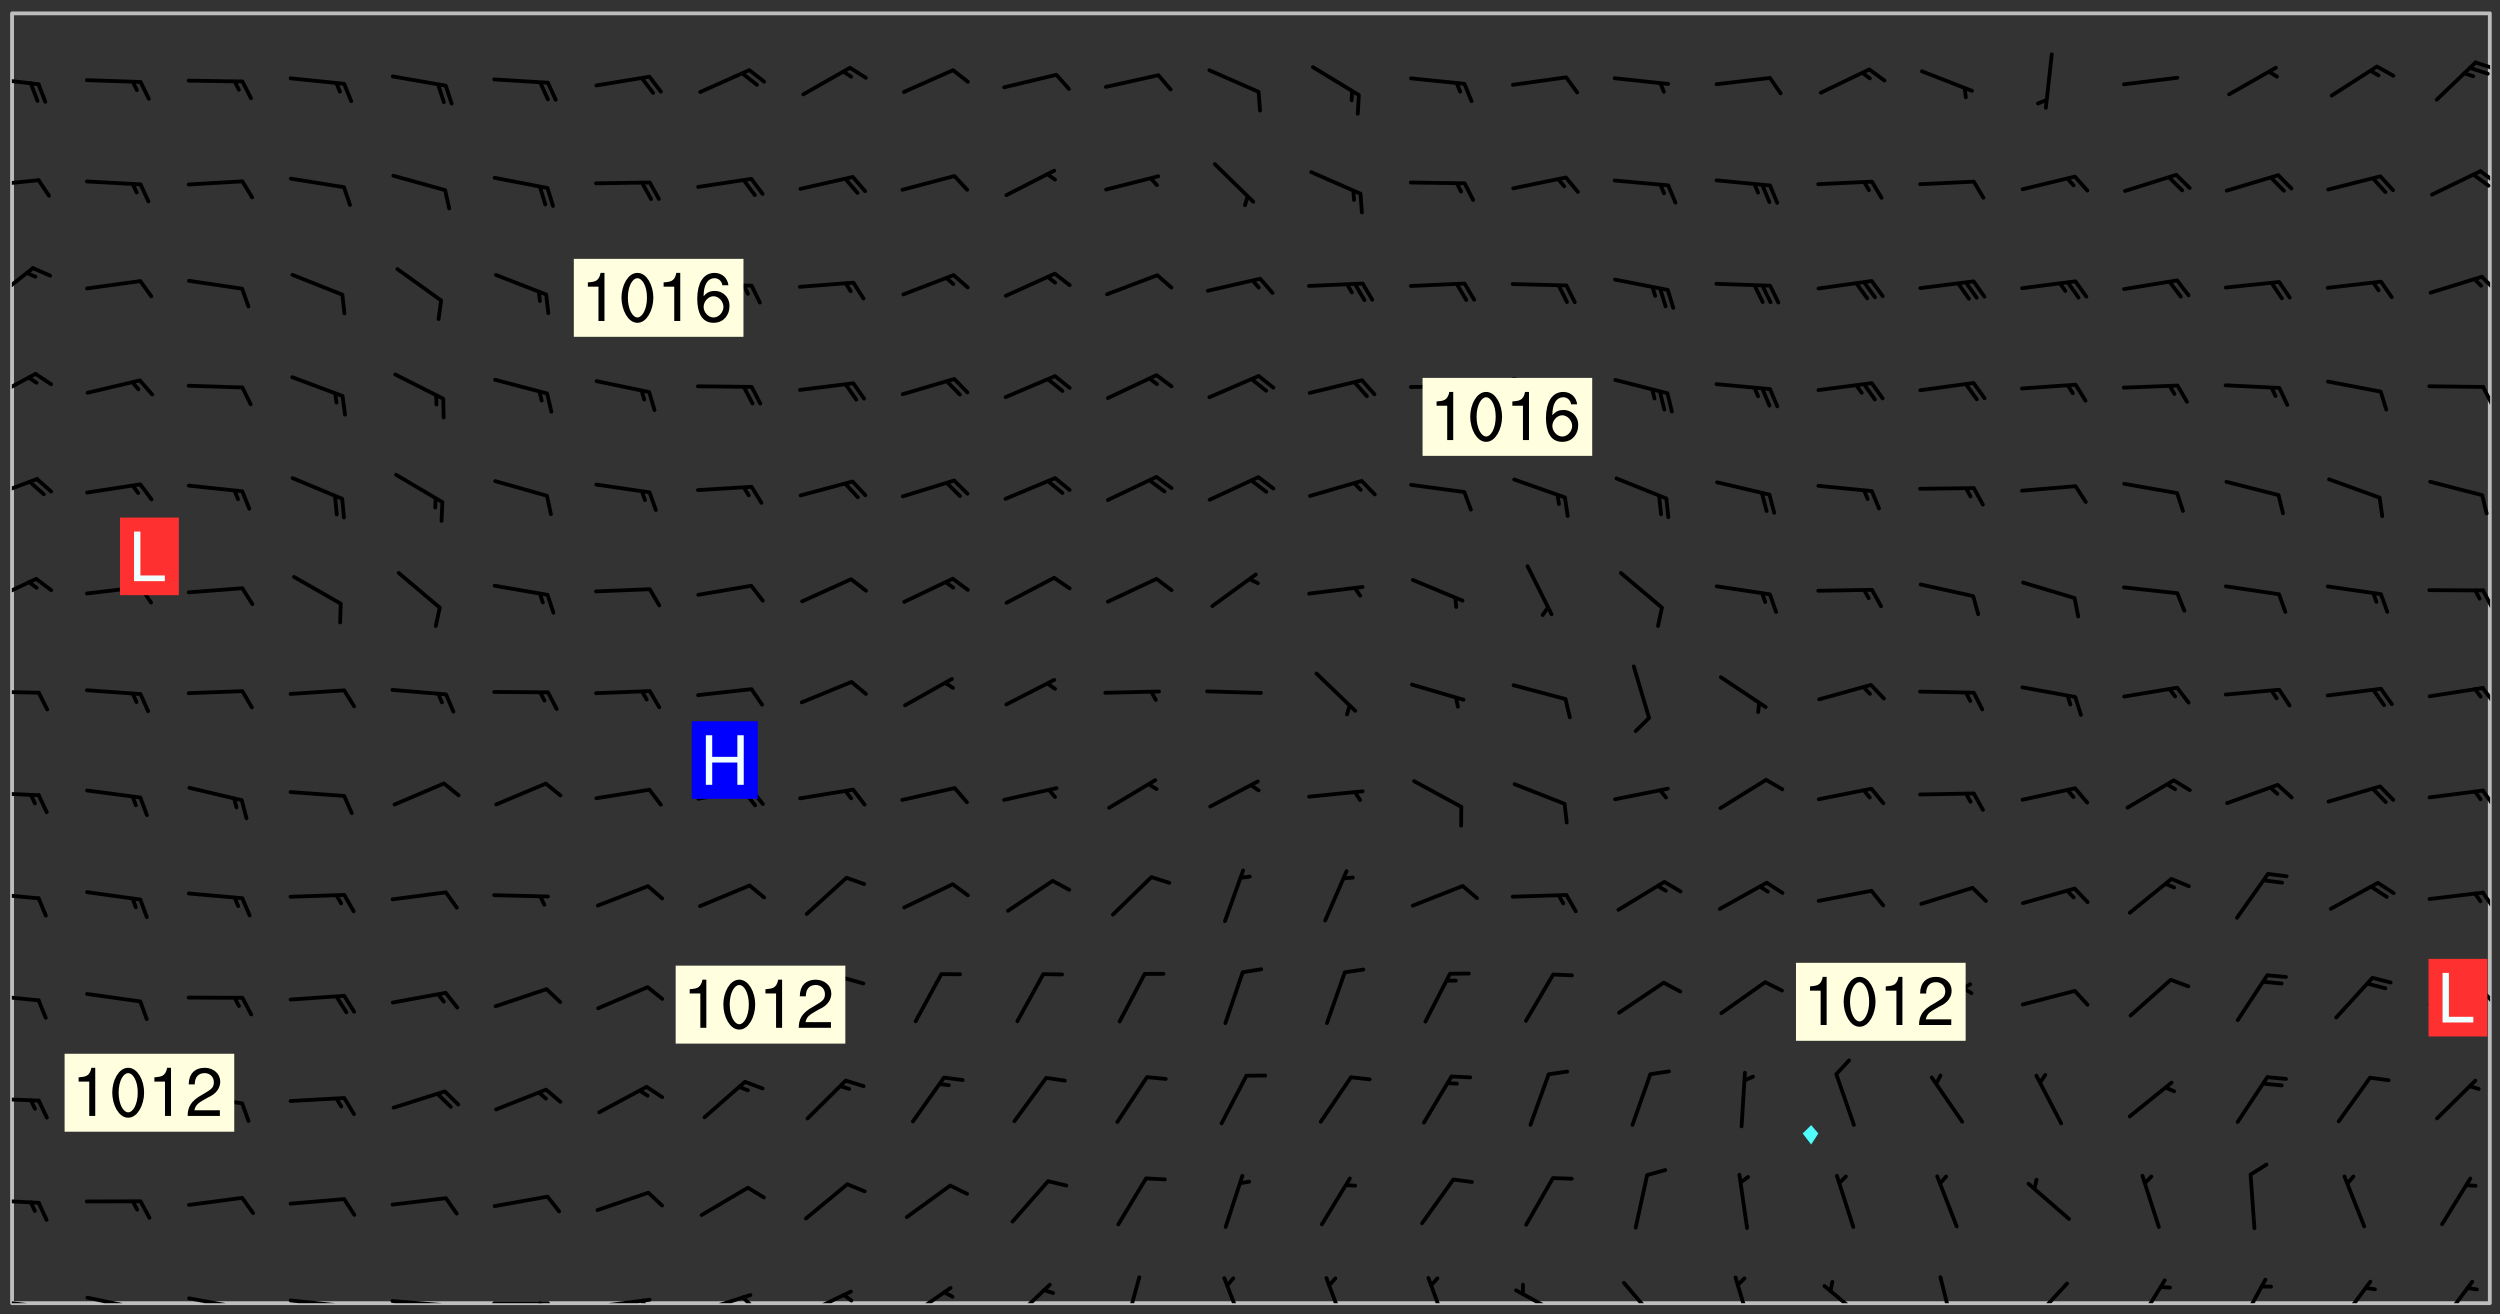 <svg xmlns="http://www.w3.org/2000/svg" role="img" xmlns:xlink="http://www.w3.org/1999/xlink" viewBox="142.45 309.95 326.84 171.84"><rect x="142.45" y="309.95" width="326.84" height="171.84" fill="#333333" stroke="none"/><defs><clipPath id="clip2"><path d="M 144 311.672 L 145 311.672 L 145 480.328 L 144 480.328 Z M 144 311.672"/></clipPath><clipPath id="clip3"><path d="M 144 311.672 L 468 311.672 L 468 480.328 L 144 480.328 Z M 144 311.672"/></clipPath><clipPath id="clip4"><path d="M 467 311.672 L 468 311.672 L 468 480.328 L 467 480.328 Z M 467 311.672"/></clipPath><clipPath id="clip5"><path d="M 144 479 L 148 479 L 148 480.328 L 144 480.328 Z M 144 479"/></clipPath><clipPath id="clip6"><path d="M 147 480 L 149 480 L 149 480.328 L 147 480.328 Z M 147 480"/></clipPath><clipPath id="clip7"><path d="M 146 480 L 148 480 L 148 480.328 L 146 480.328 Z M 146 480"/></clipPath><clipPath id="clip8"><path d="M 153 479 L 162 479 L 162 480.328 L 153 480.328 Z M 153 479"/></clipPath><clipPath id="clip9"><path d="M 160 480 L 162 480 L 162 480.328 L 160 480.328 Z M 160 480"/></clipPath><clipPath id="clip10"><path d="M 159 480 L 161 480 L 161 480.328 L 159 480.328 Z M 159 480"/></clipPath><clipPath id="clip11"><path d="M 166 479 L 175 479 L 175 480.328 L 166 480.328 Z M 166 479"/></clipPath><clipPath id="clip12"><path d="M 173 480 L 176 480 L 176 480.328 L 173 480.328 Z M 173 480"/></clipPath><clipPath id="clip13"><path d="M 180 479 L 188 479 L 188 480.328 L 180 480.328 Z M 180 479"/></clipPath><clipPath id="clip14"><path d="M 187 480 L 189 480 L 189 480.328 L 187 480.328 Z M 187 480"/></clipPath><clipPath id="clip15"><path d="M 193 479 L 202 479 L 202 480.328 L 193 480.328 Z M 193 479"/></clipPath><clipPath id="clip16"><path d="M 200 480 L 202 480 L 202 480.328 L 200 480.328 Z M 200 480"/></clipPath><clipPath id="clip17"><path d="M 206 480 L 215 480 L 215 480.328 L 206 480.328 Z M 206 480"/></clipPath><clipPath id="clip18"><path d="M 212 480 L 214 480 L 214 480.328 L 212 480.328 Z M 212 480"/></clipPath><clipPath id="clip19"><path d="M 220 479 L 228 479 L 228 480.328 L 220 480.328 Z M 220 479"/></clipPath><clipPath id="clip20"><path d="M 226 479 L 228 479 L 228 480.328 L 226 480.328 Z M 226 479"/></clipPath><clipPath id="clip21"><path d="M 233 479 L 241 479 L 241 480.328 L 233 480.328 Z M 233 479"/></clipPath><clipPath id="clip22"><path d="M 239 479 L 241 479 L 241 480.328 L 239 480.328 Z M 239 479"/></clipPath><clipPath id="clip23"><path d="M 247 478 L 254 478 L 254 480.328 L 247 480.328 Z M 247 478"/></clipPath><clipPath id="clip24"><path d="M 252 479 L 255 479 L 255 480.328 L 252 480.328 Z M 252 479"/></clipPath><clipPath id="clip25"><path d="M 260 478 L 267 478 L 267 480.328 L 260 480.328 Z M 260 478"/></clipPath><clipPath id="clip26"><path d="M 274 477 L 280 477 L 280 480.328 L 274 480.328 Z M 274 477"/></clipPath><clipPath id="clip27"><path d="M 289 476 L 292 476 L 292 480.328 L 289 480.328 Z M 289 476"/></clipPath><clipPath id="clip28"><path d="M 302 476 L 306 476 L 306 480.328 L 302 480.328 Z M 302 476"/></clipPath><clipPath id="clip29"><path d="M 315 476 L 319 476 L 319 480.328 L 315 480.328 Z M 315 476"/></clipPath><clipPath id="clip30"><path d="M 328 476 L 332 476 L 332 480.328 L 328 480.328 Z M 328 476"/></clipPath><clipPath id="clip31"><path d="M 340 478 L 348 478 L 348 480.328 L 340 480.328 Z M 340 478"/></clipPath><clipPath id="clip32"><path d="M 354 477 L 360 477 L 360 480.328 L 354 480.328 Z M 354 477"/></clipPath><clipPath id="clip33"><path d="M 369 476 L 372 476 L 372 480.328 L 369 480.328 Z M 369 476"/></clipPath><clipPath id="clip34"><path d="M 380 477 L 387 477 L 387 480.328 L 380 480.328 Z M 380 477"/></clipPath><clipPath id="clip35"><path d="M 395 476 L 399 476 L 399 480.328 L 395 480.328 Z M 395 476"/></clipPath><clipPath id="clip36"><path d="M 407 477 L 413 477 L 413 480.328 L 407 480.328 Z M 407 477"/></clipPath><clipPath id="clip37"><path d="M 421 477 L 426 477 L 426 480.328 L 421 480.328 Z M 421 477"/></clipPath><clipPath id="clip38"><path d="M 434 477 L 439 477 L 439 480.328 L 434 480.328 Z M 434 477"/></clipPath><clipPath id="clip39"><path d="M 447 477 L 453 477 L 453 480.328 L 447 480.328 Z M 447 477"/></clipPath><clipPath id="clip40"><path d="M 461 477 L 466 477 L 466 480.328 L 461 480.328 Z M 461 477"/></clipPath><clipPath id="clip41"><path d="M 144 466 L 148 466 L 148 468 L 144 468 Z M 144 466"/></clipPath><clipPath id="clip42"><path d="M 144 453 L 148 453 L 148 455 L 144 455 Z M 144 453"/></clipPath><clipPath id="clip43"><path d="M 144 439 L 148 439 L 148 441 L 144 441 Z M 144 439"/></clipPath><clipPath id="clip44"><path d="M 466 439 L 468 439 L 468 442 L 466 442 Z M 466 439"/></clipPath><clipPath id="clip45"><path d="M 144 426 L 148 426 L 148 428 L 144 428 Z M 144 426"/></clipPath><clipPath id="clip46"><path d="M 466 426 L 468 426 L 468 429 L 466 429 Z M 466 426"/></clipPath><clipPath id="clip47"><path d="M 144 413 L 148 413 L 148 415 L 144 415 Z M 144 413"/></clipPath><clipPath id="clip48"><path d="M 466 413 L 468 413 L 468 416 L 466 416 Z M 466 413"/></clipPath><clipPath id="clip49"><path d="M 144 400 L 148 400 L 148 401 L 144 401 Z M 144 400"/></clipPath><clipPath id="clip50"><path d="M 466 399 L 468 399 L 468 403 L 466 403 Z M 466 399"/></clipPath><clipPath id="clip51"><path d="M 144 385 L 148 385 L 148 389 L 144 389 Z M 144 385"/></clipPath><clipPath id="clip52"><path d="M 466 386 L 468 386 L 468 390 L 466 390 Z M 466 386"/></clipPath><clipPath id="clip53"><path d="M 144 372 L 148 372 L 148 376 L 144 376 Z M 144 372"/></clipPath><clipPath id="clip54"><path d="M 144 358 L 148 358 L 148 363 L 144 363 Z M 144 358"/></clipPath><clipPath id="clip55"><path d="M 466 360 L 468 360 L 468 363 L 466 363 Z M 466 360"/></clipPath><clipPath id="clip56"><path d="M 144 344 L 148 344 L 148 350 L 144 350 Z M 144 344"/></clipPath><clipPath id="clip57"><path d="M 466 345 L 468 345 L 468 349 L 466 349 Z M 466 345"/></clipPath><clipPath id="clip58"><path d="M 144 333 L 148 333 L 148 335 L 144 335 Z M 144 333"/></clipPath><clipPath id="clip59"><path d="M 466 332 L 468 332 L 468 335 L 466 335 Z M 466 332"/></clipPath><clipPath id="clip60"><path d="M 465 332 L 468 332 L 468 335 L 465 335 Z M 465 332"/></clipPath><clipPath id="clip61"><path d="M 144 319 L 148 319 L 148 322 L 144 322 Z M 144 319"/></clipPath><clipPath id="clip62"><path d="M 465 317 L 468 317 L 468 320 L 465 320 Z M 465 317"/></clipPath><g id="surface500" clip-path="url(#clip1)"><path fill="#fff" fill-opacity="0" fill-rule="evenodd" d="M 0 0 L 1000 0 L 1000 1000 L 0 1000 Z M 0 0"/><path fill="#d3d3d3" fill-opacity="0" fill-rule="evenodd" d="M162.152 355.867L161.918 356.16 161.977 356.395 162.094 356.566 162.27 356.801 162.562 357.148 162.676 357.207 162.793 357.035 162.852 356.801 163.027 356.625 163.492 356.449 164.191 356.449 164.426 356.742 164.715 357.559 164.773 357.734 164.949 357.965 165.301 358.199 166 358.898 166.172 359.074 166.406 359.422 166.641 359.832 166.93 360.414 167.34 360.879 167.57 361.113 167.805 361.289 167.922 361.52 168.098 361.812 168.27 362.977 168.27 363.211 168.328 363.5 168.387 363.617 168.504 363.734 168.852 364.145 168.969 364.316 169.145 364.492 169.32 364.727 169.438 364.898 169.609 365.25 169.668 365.484 169.902 365.891 170.137 365.832 169.961 366.008 169.902 366.938 169.32 366.938 169.086 366.824 168.738 366.938 168.621 367.055 168.562 367.348 168.504 367.523 168.387 367.695 167.922 367.988 167.863 368.223 167.805 368.336 167.805 368.98 167.863 369.152 167.863 369.562 167.922 369.621 167.922 370.027 167.98 370.434 168.098 370.609 168.156 370.668 168.387 371.309 168.328 371.602 168.328 372.301 168.27 372.883 168.27 373.117 168.211 373.348 168.156 373.699 168.156 375.621 168.211 375.738 168.637 375.738 168.27 375.855 168.246 376.207 169.137 377.375 170.879 377.914 172.219 378.273 172.219 378.812 172.309 379.621 172.844 380.336 174.363 380.605 175.254 380.52 175.344 381.684 175.879 381.863 177.039 381.684 179.094 380.699 180.254 380.336 182.133 380.16 183.828 379.98 183.648 380.699 182.133 380.785 180.883 380.875 180.078 381.145 179.004 381.953 179.273 382.672 179.809 383.57 179.629 384.195 179.363 385.004 179.629 386.082 180.254 386.98 181.059 387.16 182.309 386.98 182.043 387.703 182.141 388.207 182.195 388.5 182.195 388.672 182.254 388.965 182.254 389.371 182.43 389.488 182.781 389.605 183.188 389.605 183.48 389.43 183.594 389.312 183.652 389.195 183.77 388.965 183.828 388.789 184.18 388.324 184.41 388.148 184.586 388.09 184.762 388.148 184.82 388.324 184.938 389.312 184.992 389.781 185.051 389.953 185.168 390.188 185.344 390.246 186.16 390.305 186.449 390.305 186.566 390.539 186.625 390.945 186.684 391.297 186.684 392.402 186.801 392.695 186.918 393.043 187.207 393.742 187.383 394.094 187.965 394.848 188.316 395.023 188.488 395.082 188.957 395.316 189.598 395.781 189.945 396.016 190.238 396.191 190.531 396.246 190.762 396.309 191.578 396.656 191.871 396.832 191.984 397.004 192.336 397.355 192.453 397.531 192.977 398.172 192.977 398.461 193.035 398.812 193.035 399.16 193.094 399.512 193.152 399.801 193.27 399.859 193.441 399.918 193.617 399.918 194.199 400.152 194.375 400.27 194.551 400.559 194.727 400.793 194.84 401.027 195.133 401.258 195.25 401.375 195.25 401.785 195.309 401.84 195.598 402.074 195.832 402.191 195.891 402.309 196.008 402.48 196.066 402.598 196.297 402.832 196.355 403.008 196.59 403.066 196.707 403.125 196.59 403.238 196.531 403.355 196.531 403.473 196.414 403.766 196.297 404.055 196.297 404.637 196.473 404.754 196.59 404.812 196.648 404.93 196.766 405.047 196.879 405.105 197.055 405.453 197.113 405.805 197.172 406.211 197.172 406.387 197.113 406.562 196.996 407.262 196.996 407.434 197.113 407.609 197.406 407.902 197.812 407.902 197.988 408.02 198.105 408.191 198.223 408.484 198.223 408.719 197.695 408.719 197.465 408.484 197.23 408.484 197.055 408.543 196.996 409.242 197.055 409.59 197.172 409.766 197.348 410.176 197.465 410.406 197.754 410.875 197.93 410.93 198.453 410.93 198.688 410.988 199.445 411.629 199.504 411.922 199.504 412.156 199.562 412.215 199.793 412.562 199.793 412.914 199.676 413.086 199.676 413.379 199.969 413.668 200.262 413.844 200.434 413.902 200.727 414.078 201.02 414.195 201.602 414.602 201.891 414.836 202.184 415.012 202.402 415.172 202.418 415.184 202.648 415.359 203.289 415.883 203.465 416.117 203.582 416.293 203.758 416.469 203.871 416.641 203.871 417.281 203.988 417.457 204.457 417.574 205.039 417.691 205.273 417.75 205.504 417.863 205.797 417.98 205.91 418.039 206.496 418.391 206.785 418.562 206.961 418.625 207.137 418.68 207.312 418.738 208.012 419.09 208.301 419.266 208.535 419.32 208.824 419.496 209.059 419.613 209.699 420.02 209.992 420.137 210.164 420.195 210.398 420.254 210.809 420.312 211.039 420.371 211.273 420.488 211.332 420.66 210.922 420.836 211.391 420.895 211.449 421.188 211.562 421.422 211.738 421.477 211.973 421.535 212.148 421.594 212.555 421.711 213.195 421.945 213.312 422.117 213.371 422.352 213.371 422.527 213.312 422.645 213.254 423.051 213.488 423.285 213.605 423.344 213.953 423.461 214.594 423.691 214.77 423.809 215.059 423.926 215.234 424.102 215.469 424.566 216.051 425.672 216.227 425.848 216.574 426.023 216.75 426.141 217.102 426.258 218.148 426.781 218.383 426.84 218.848 426.953 219.141 427.012 219.605 427.188 220.363 427.77 220.598 428.004 220.945 428.469 221.121 428.645 221.41 428.879 222.227 429.578 222.52 429.754 222.809 430.043 223.102 430.219 223.395 430.508 224.09 431.148 224.266 431.324 224.559 431.559 224.848 431.793 225.316 432.082 225.957 432.664 226.305 432.898 226.539 433.191 226.887 433.539 227.238 434.004 228.172 434.996 228.52 435.402 228.637 435.578 228.871 435.637 228.984 435.754 229.629 435.93 229.859 436.043 230.094 436.102 230.387 436.277 230.617 436.395 231.551 437.094 231.957 437.5 232.191 437.676 232.598 437.852 232.832 437.969 233.648 438.316 233.996 438.551 234.23 438.668 234.523 438.957 234.754 439.074 235.512 439.426 235.863 439.598 236.094 439.656 236.387 439.773 236.621 439.832 237.492 440.008 238.309 440.008 238.777 440.238 238.949 440.297 239.824 440.996 240.289 441.113 240.582 441.172 240.758 441.23 240.988 441.289 241.457 441.348 241.805 441.406 242.156 441.465 242.562 441.523 242.855 441.523 243.027 441.582 243.027 441.812 243.203 441.988 243.496 441.988 243.844 442.047 244.195 442.105 244.895 442.223 245.535 442.223 246 441.988 246.293 441.812 246.465 441.695 246.875 441.523 247.164 441.348 248.098 440.883 248.566 440.59 249.09 440.297 249.555 440.125 250.02 439.949 251.07 439.484 251.359 439.367 251.77 439.25 252.059 439.133 252.586 438.957 254.102 438.258 254.684 437.91 254.973 437.852 255.266 437.793 255.613 437.676 256.488 437.445 256.84 437.328 256.953 437.328 257.188 437.27 258.062 437.035 258.297 436.977 259.109 436.977 259.461 436.918 260.277 436.801 260.449 436.742 260.801 436.688 261.094 436.629 261.324 436.57 262.141 436.395 262.316 436.336 262.664 436.336 262.898 436.277 263.363 436.16 264.121 435.988 264.355 435.93 264.703 435.93 265.113 435.812 265.402 435.754 266.688 435.695 266.977 435.695 267.387 435.637 267.617 435.578 267.793 435.578 268.668 435.461 269.074 435.461 269.484 435.344 269.832 435.344 270.184 435.23 271.055 435.172 272.805 435.172 273.852 435.461 274.262 435.578 274.551 435.695 274.902 435.812 275.191 435.93 276.242 436.102 276.531 436.16 276.824 436.16 277.117 436.219 277.289 436.277 277.699 436.336 277.871 436.395 277.988 436.453 278.105 436.453 278.223 436.512 278.574 436.57 278.688 436.57 279.098 436.637 281.02 437.031 282.945 437.426 284.465 437.875 286.16 438.594 288.305 439.398 289.91 438.68 291.34 437.875 292.5 436.797 293.75 436.348 296.785 435.629 298.66 435.27 300.805 433.922 303.039 432.668 305.539 431.41 307.234 430.961 309.02 430.781 310.18 430.512 310.805 431.051 312.145 430.781 312.859 429.793 313.844 428.449 314.289 428.27 315.094 427.91 316.969 427.371 318.754 426.922 320.004 426.652 321.164 426.562 322.863 426.473 324.824 426.203 326.074 426.113 326.613 426.113 327.238 426.023 328.129 426.023 330.273 425.844 332.684 425.664 335.273 425.574 336.969 425.754 338.578 425.844 340.008 426.203 341.168 426.922 343.043 427.91 344.203 429.438 344.469 430.152 345.098 430.242 345.453 431.141 345.988 431.68 346.523 433.207 347.598 433.566 348.133 433.566 347.328 434.102 347.418 435.809 348.133 438.504 349.023 439.309 349.918 440.297 350.633 441.555 352.418 442.094 353.938 441.914 354.293 443.258 355.902 442.453 356.883 441.914 357.152 442.184 357.469 441.969 357.688 441.824 358.488 442.273 358.938 441.914 359.293 441.914 359.828 441.645 360.367 440.926 360.902 440.656 361.527 439.668 362.688 440.117 363.527 440.488 364.922 441.105 366.617 440.926 368.223 440.926 370.008 441.016 370.188 439.309 370.723 437.965 371.527 438.234 372.02 439.082 372.422 439.488 372.332 440.027 372.332 440.387 373.047 440.836 373.758 440.566 375.188 440.566 375.547 441.555 375.992 442.812 376.707 444.156 377.957 444.785 379.652 445.414 380.367 445.234 380.547 444.695 381.527 444.605 381.977 444.965 382.062 446.223 381.797 446.852 381.262 447.031 381.262 447.57 381.977 448.555 382.242 449.094 383.227 450.082 384.027 451.16 383.762 451.52 383.672 452.418 383.047 454.75 382.691 456.816 382.602 458.609 382.422 459.328 382.332 459.867 382.332 461.305 381.352 463.188 380.992 464.895 380.457 465.793 379.652 466.961 379.387 467.5 381.441 468.754 381.527 469.113 381.172 469.652 381.082 469.473 381.082 470.281 381.172 471.719 380.727 472.434 379.652 472.527 379.387 473.242 379.922 474.141 380.727 474.859 381.887 475.668 383.227 475.938 383.672 476.297 383.316 476.746 381.527 476.656 380.277 476.207 379.562 475.488 378.938 475.398 378.762 478.988 378.574 480.297 467.934 480.297 467.934 311.703 412.664 311.703 412.664 360.785 413.426 360.91 416.715 361.453 418.738 364.289 418.738 367.043 421.09 367.375 423.438 367.707 427.488 367.707 426.109 371.867 424.086 372.574 422.062 373.277 421.52 373.621 418.926 375.238 418.738 375.355 416.715 373.277 415.984 370.535 413.312 368.457 411.938 364.957 411.871 364.875 409.914 362.203 412.664 360.785 412.664 311.703 294.422 311.703 294.422 403.117 294.539 403.148 294.672 403.16 294.746 403.234 294.852 403.281 294.941 403.34 295.027 403.398 295.117 403.457 295.414 403.754 295.473 403.844 295.504 403.961 295.531 404.078 295.547 404.215 295.516 404.332 295.457 404.422 295.398 404.508 295.355 404.613 295.309 404.715 295.281 404.836 295.281 404.98 295.457 405.25 295.605 405.398 295.68 405.484 295.754 405.559 295.797 405.664 295.859 405.754 295.918 405.84 295.961 405.945 296.02 406.035 296.066 406.137 296.109 406.242 296.168 406.328 296.285 406.508 296.359 406.582 296.422 406.668 296.48 406.758 296.523 406.863 296.582 406.953 296.641 407.039 296.703 407.129 296.762 407.219 296.805 407.32 296.922 407.5 296.996 407.574 297.055 407.66 297.129 407.734 297.219 407.793 297.324 407.84 297.473 407.84 297.605 407.824 297.738 407.84 297.84 407.793 297.914 407.719 297.961 407.617 297.945 407.484 297.945 407.336 297.898 407.23 297.871 407.113 297.824 407.012 297.797 406.891 297.754 406.789 297.691 406.699 297.648 406.598 297.605 406.492 297.574 406.375 297.559 406.242 297.547 406.105 297.633 406.047 297.691 405.961 297.812 405.93 297.855 406.035 297.871 406.168 297.871 406.285 297.93 406.387 297.988 406.477 298.078 406.535 298.227 406.684 298.285 406.773 298.328 406.879 298.316 406.98 298.402 407.039 298.508 407.086 298.594 407.145 298.684 407.203 298.758 407.277 298.641 407.305 298.535 407.352 298.449 407.41 298.375 407.484 298.316 407.574 298.254 407.66 298.227 407.781 298.18 407.883 298.137 407.988 298.105 408.105 298.094 408.238 298.078 408.371 298.078 408.52 298.105 408.637 298.152 408.742 298.195 408.844 298.254 408.934 298.328 409.008 298.418 409.066 298.492 409.141 298.582 409.199 298.641 409.289 298.684 409.395 298.73 409.496 298.848 409.527 298.98 409.543 299.129 409.543 299.246 409.512 299.352 409.555 299.395 409.66 299.441 409.762 299.469 409.883 299.5 410 299.527 410.117 299.559 410.238 299.586 410.355 299.691 410.398 299.793 410.445 299.926 410.43 300.074 410.578 300.137 410.664 300.211 410.738 300.281 410.812 300.371 410.875 300.477 410.918 300.578 410.961 300.695 410.992 300.832 411.008 300.949 410.977 301.023 410.902 301.051 410.785 301.039 410.652 301.008 410.531 300.98 410.414 301.023 410.309 301.141 410.309 301.23 410.371 301.348 410.398 301.496 410.398 301.629 410.414 301.777 410.414 301.91 410.43 302.043 410.414 302.191 410.414 302.324 410.398 302.457 410.387 302.594 410.398 302.711 410.371 302.844 410.355 303.035 410.297 302.977 410.473 302.961 410.605 302.934 410.727 302.918 410.859 302.859 410.945 302.727 410.961 302.621 411.008 302.516 411.051 302.398 411.082 302.281 411.109 302.016 411.141 301.867 411.141 301.734 411.156 301.66 411.23 301.719 411.316 301.867 411.465 301.984 411.645 302.059 411.715 302.148 411.777 302.238 411.836 302.324 411.895 302.414 411.953 302.516 411.996 302.621 412.059 302.727 412.102 302.812 412.16 302.918 412.207 303.02 412.25 303.199 412.367 303.258 412.457 303.215 412.559 303.168 412.664 303.184 412.797 303.406 413.02 303.465 413.109 303.508 413.211 303.539 413.332 303.582 413.434 303.598 413.566 303.629 413.684 303.641 413.82 303.672 413.938 303.82 414.086 303.922 414.129 304.027 414.172 304.145 414.203 304.277 414.219 304.414 414.234 304.531 414.234 304.648 414.203 304.738 414.145 304.781 414.039 304.828 413.938 304.871 413.832 304.902 413.715 304.914 413.582 304.914 413.434 304.902 413.301 304.887 413.168 304.855 413.051 304.812 412.945 304.766 412.84 304.723 412.738 304.68 412.633 304.664 412.5 304.68 412.367 304.707 412.25 304.738 412.133 304.766 412.012 304.812 411.91 304.902 411.852 304.988 411.789 305.062 411.715 305.152 411.656 305.375 411.434 305.434 411.348 305.508 411.273 305.625 411.094 305.684 411.008 305.684 410.859 305.609 410.785 305.508 410.738 305.402 410.695 305.301 410.652 305.242 410.562 305.195 410.457 305.168 410.34 305.258 410.281 305.375 410.25 305.477 410.207 305.656 410.09 305.805 409.941 305.816 409.809 305.805 409.703 305.715 409.645 305.582 409.66 305.434 409.66 305.301 409.676 305.168 409.66 305.047 409.629 304.961 409.57 304.887 409.496 304.828 409.406 304.766 409.32 304.648 409.141 304.59 409.055 304.621 408.934 304.707 408.875 304.828 408.844 304.887 408.758 304.887 408.637 304.855 408.52 304.797 408.43 304.738 408.344 304.691 408.238 304.664 408.121 304.648 407.988 304.707 407.898 304.781 407.824 304.871 407.766 304.988 407.586 305.062 407.512 305.121 407.426 305.27 407.277 305.391 407.246 305.523 407.23 305.656 407.246 305.73 407.32 305.773 407.426 305.789 407.559 305.758 407.676 305.641 407.707 305.508 407.719 305.359 407.867 305.316 407.973 305.27 408.074 305.242 408.195 305.211 408.312 305.211 408.461 305.242 408.578 305.285 408.684 305.344 408.773 305.418 408.844 305.492 408.918 305.609 408.949 305.73 408.977 305.848 408.949 305.98 408.934 306.098 408.934 306.188 408.992 306.262 409.066 306.309 409.172 306.367 409.258 306.469 409.305 306.602 409.32 306.707 409.363 306.793 409.422 306.781 409.527 306.707 409.602 306.527 409.719 306.469 409.809 306.379 409.867 306.309 409.941 306.234 410.016 306.172 410.105 306.145 410.223 306.129 410.355 306.145 410.488 306.129 410.621 306.129 410.77 306.145 410.902 306.172 411.02 306.203 411.141 306.277 411.215 306.367 411.273 306.453 411.332 306.543 411.391 306.66 411.422 306.66 411.508 306.559 411.555 306.469 411.613 306.203 411.645 306.086 411.672 305.938 411.672 305.832 411.715 305.73 411.762 305.672 411.852 305.609 412.086 305.598 412.219 305.566 412.34 305.551 412.473 305.551 412.766 305.539 412.898 305.551 413.035 305.566 413.168 305.699 413.184 305.832 413.195 305.953 413.227 306.039 413.285 306.113 413.359 306.16 413.465 306.203 413.566 306.219 413.699 306.219 414.145 306.203 414.277 306.203 414.723 306.234 414.988 306.262 415.105 306.277 415.238 306.309 415.355 306.395 415.566 306.426 415.832 306.426 415.98 306.395 416.098 306.367 416.215 306.336 416.336 306.309 416.453 306.277 416.57 306.246 416.691 306.234 416.824 306.219 416.957 306.309 417.016 306.426 416.984 306.527 417 306.574 417.105 306.543 417.371 306.543 417.812 306.5 417.918 306.453 418.023 306.41 418.125 306.367 418.23 306.309 418.316 306.277 418.438 306.234 418.555 306.203 418.672 306.188 418.805 306.203 418.938 306.262 419.027 306.367 419.074 306.453 419.133 306.512 419.219 306.5 419.355 306.469 419.473 306.426 419.574 306.426 420.02 306.41 420.152 306.41 420.301 306.379 420.418 306.336 420.523 306.309 420.641 306.262 420.746 306.219 420.848 306.188 420.969 306.16 421.086 306.129 421.219 306.098 421.336 306.07 421.453 306.027 421.559 305.996 421.676 305.965 421.797 305.953 421.93 305.938 422.062 305.938 422.359 305.965 422.477 305.965 422.625 306.012 423.023 306.039 423.141 306.098 423.23 306.219 423.262 306.367 423.262 306.5 423.246 306.559 423.336 306.559 423.453 306.5 423.543 306.41 423.602 306.309 423.645 306.203 423.691 306.113 423.75 306.027 423.809 305.891 423.824 305.773 423.793 305.641 423.777 305.539 423.824 305.477 423.91 305.465 424.047 305.449 424.18 305.418 424.297 305.391 424.414 305.375 424.547 305.344 424.668 305.344 424.965 305.359 425.098 305.391 425.215 305.391 425.363 305.402 425.496 305.402 425.645 305.375 425.762 305.328 425.863 305.301 425.984 305.27 426.102 305.211 426.191 305.137 426.266 305.035 426.309 304.93 426.355 304.812 426.383 304.691 426.414 304.59 426.367 304.648 426.281 304.754 426.234 304.781 426.117 304.812 426 304.84 425.879 304.871 425.762 304.871 425.613 304.887 425.48 304.855 425.363 304.812 425.258 304.707 425.273 304.633 425.348 304.531 425.391 304.441 425.453 304.367 425.527 304.324 425.629 304.309 425.762 304.277 425.879 304.25 426 304.219 426.117 304.191 426.234 304.16 426.355 304.133 426.473 304.102 426.59 304.059 426.695 303.969 426.754 303.879 426.754 303.762 426.723 303.73 426.637 303.746 426.5 303.715 426.383 303.715 426.234 303.703 426.102 303.703 425.953 303.641 425.719 303.613 425.598 303.57 425.496 303.523 425.391 303.465 425.305 303.406 425.215 303.363 425.109 303.301 425.023 303.152 424.875 303.082 424.801 302.977 424.754 302.871 424.711 302.77 424.668 302.473 424.371 302.383 424.297 302.297 424.238 302.191 424.195 302.102 424.133 302.016 424.074 301.91 424.031 301.82 423.973 301.734 423.91 301.66 423.84 301.555 423.793 301.469 423.734 301.363 423.691 301.273 423.629 301.172 423.586 301.066 423.543 300.98 423.484 300.875 423.438 300.77 423.395 300.668 423.348 300.578 423.289 300.477 423.246 300.371 423.203 300.281 423.141 300.164 423.113 300.031 423.098 299.898 423.113 299.75 423.113 299.617 423.129 299.5 423.098 299.41 423.039 299.336 422.965 299.246 422.906 299.145 422.859 298.996 422.859 298.875 422.832 298.773 422.789 298.699 422.715 298.582 422.535 298.492 422.477 298.391 422.434 298.301 422.371 298.195 422.328 298.105 422.27 298.02 422.211 297.914 422.164 297.855 422.078 297.797 421.988 297.754 421.883 297.707 421.781 297.633 421.707 297.547 421.648 297.473 421.574 297.383 421.516 297.16 421.293 297.117 421.188 297.086 420.922 297.191 420.879 297.336 420.879 297.441 420.922 297.516 420.996 297.605 421.055 297.691 421.113 297.797 421.16 297.887 421.219 298.035 421.367 298.105 421.441 298.254 421.59 298.316 421.676 298.391 421.75 298.477 421.809 298.551 421.883 298.641 421.945 298.73 422.004 298.816 422.062 299.086 422.238 299.188 422.285 299.293 422.328 299.395 422.371 299.441 422.297 299.5 422.211 299.574 422.137 299.645 422.062 299.75 422.105 299.824 422.18 299.883 422.27 299.926 422.371 299.973 422.477 300.016 422.582 300.137 422.609 300.254 422.582 300.328 422.492 300.371 422.387 300.43 422.297 300.504 422.223 300.609 422.18 300.727 422.152 300.859 422.164 300.949 422.223 301.098 422.371 301.156 422.461 301.199 422.566 301.246 422.668 301.289 422.773 301.332 422.875 301.438 422.922 301.543 422.965 301.676 422.98 301.762 422.922 301.82 422.832 301.895 422.758 302 422.715 302.117 422.742 302.223 422.789 302.324 422.832 302.43 422.875 302.531 422.922 302.711 423.039 302.711 423.156 302.695 423.289 302.711 423.422 302.727 423.559 302.785 423.645 302.887 423.691 303.008 423.719 303.125 423.75 303.273 423.75 303.391 423.719 303.449 423.629 303.629 423.512 303.688 423.422 303.762 423.348 303.82 423.262 303.938 423.082 304.117 422.965 304.234 422.996 304.324 423.055 304.367 423.129 304.352 423.262 304.352 423.379 304.441 423.438 304.59 423.438 304.723 423.422 304.855 423.41 305.121 423.379 305.227 423.336 305.344 423.305 305.465 423.277 305.539 423.203 305.609 423.129 305.672 423.039 305.656 422.934 305.609 422.832 305.508 422.789 305.402 422.773 305.285 422.801 305.02 422.832 304.871 422.832 304.797 422.758 304.707 422.699 304.59 422.668 304.473 422.641 304.34 422.625 304.191 422.625 304.059 422.641 303.762 422.641 303.656 422.594 303.508 422.445 303.465 422.344 303.406 422.254 303.629 422.031 303.715 421.973 303.82 421.93 303.938 421.898 304.07 421.883 304.203 421.898 304.34 421.914 304.441 421.957 304.574 421.945 304.664 421.883 304.766 421.84 304.828 421.75 304.781 421.648 304.691 421.59 304.574 421.559 304.473 421.516 304.414 421.426 304.352 421.336 304.352 421.219 304.367 421.086 304.473 421.039 304.547 420.969 304.547 420.848 304.457 420.789 304.426 420.672 304.516 420.613 304.59 420.539 304.633 420.434 304.691 420.344 304.738 420.242 304.754 420.109 304.754 419.961 304.707 419.855 304.664 419.754 304.574 419.695 304.441 419.68 304.34 419.637 304.203 419.621 304.086 419.59 303.641 419.59 303.508 419.574 303.375 419.562 303.242 419.547 303.125 419.516 302.977 419.516 302.844 419.5 302.711 419.488 302.445 419.457 302.324 419.414 302.238 419.355 302.164 419.281 302.164 419.133 302.176 419 302.281 418.953 302.383 418.91 302.516 418.895 302.668 418.895 302.801 418.879 303.094 418.879 303.215 418.91 303.316 418.953 303.406 419.012 303.641 419.074 303.762 419.027 303.852 418.969 303.953 418.926 304.086 418.91 304.191 418.953 304.293 419 304.426 419.012 304.547 418.984 304.691 418.984 304.812 418.953 304.93 418.926 305.035 418.879 305.109 418.805 305.195 418.746 305.344 418.598 305.402 418.512 305.449 418.406 305.477 418.289 305.492 418.184 305.391 418.141 305.301 418.082 305.184 418.051 305.078 418.008 304.988 417.945 304.914 417.859 304.84 417.785 304.738 417.742 304.633 417.695 304.531 417.652 304.473 417.562 304.426 417.461 304.34 417.25 304.277 417.164 304.219 417.074 304.145 417 304.059 416.941 303.789 416.941 303.672 416.973 303.582 417.031 303.48 417.074 303.348 417.09 303.242 417.074 303.215 416.957 303.152 416.867 303.035 416.836 302.934 416.793 302.785 416.645 302.754 416.527 302.738 416.422 302.812 416.348 302.992 416.23 303.109 416.203 303.227 416.172 303.363 416.188 303.465 416.23 303.57 416.273 303.672 416.32 303.777 416.363 303.895 416.395 304.027 416.41 304.145 416.438 304.277 416.453 304.383 416.438 304.473 416.379 304.398 416.305 304.293 416.262 304.219 416.188 304.145 416.098 303.996 415.949 303.91 415.891 303.82 415.832 303.746 415.758 303.656 415.699 303.555 415.652 303.434 415.625 303.332 415.578 303.227 415.535 303.109 415.504 303.008 415.461 302.887 415.43 302.738 415.43 302.621 415.461 302.516 415.504 302.43 415.566 302.25 415.684 302.164 415.742 302.074 415.801 301.969 415.848 301.883 415.906 301.777 415.949 301.676 415.992 301.57 416.039 301.496 416.113 301.438 416.203 301.379 416.289 301.332 416.395 301.273 416.48 301.199 416.555 301.066 416.543 300.949 416.512 300.832 416.512 300.758 416.586 300.668 416.645 300.594 416.719 300.504 416.777 300.418 416.836 300.312 416.883 300.211 416.926 300.074 416.941 299.973 416.898 299.824 416.75 299.719 416.703 299.633 416.703 299.527 416.75 299.426 416.793 299.305 416.824 299.188 416.793 299.113 416.719 299.113 416.602 299.145 416.48 299.219 416.41 299.277 416.32 299.352 416.246 299.469 416.215 299.574 416.172 299.867 416.172 300 416.156 300.137 416.141 300.238 416.098 300.328 416.039 300.43 415.992 300.52 415.934 300.652 415.922 300.742 415.98 300.875 415.992 300.965 415.934 301.051 415.875 301.156 415.832 301.246 415.773 301.332 415.711 301.422 415.652 301.57 415.504 301.629 415.418 301.688 415.328 301.793 415.285 301.926 415.27 302.043 415.297 302.164 415.328 302.223 415.27 302.281 415.18 302.312 414.914 302.34 414.797 302.445 414.809 302.578 414.824 302.68 414.781 302.77 414.723 302.828 414.633 302.902 414.559 302.961 414.469 303.008 414.367 303.02 414.234 303.008 414.102 302.961 413.996 302.812 413.848 302.754 413.758 302.695 413.672 302.652 413.566 302.652 413.121 302.668 412.988 302.668 412.84 302.68 412.707 302.621 412.648 302.531 412.707 302.43 412.664 302.25 412.547 302.164 412.488 302.102 412.398 302.043 412.309 301.969 412.234 301.883 412.176 301.762 412.207 301.66 412.219 301.555 412.266 301.469 412.324 301.363 412.367 301.215 412.516 301.125 412.574 301.039 412.633 300.949 412.695 300.844 412.738 300.711 412.754 300.711 412.633 300.816 412.59 300.934 412.559 301.008 412.488 301.051 412.383 301.051 412.234 301.023 412.117 300.875 411.969 300.742 411.953 300.594 411.953 300.477 411.984 300.371 412.027 300.27 412.07 300.18 412.133 300.062 412.16 299.988 412.086 300 411.953 299.957 411.852 299.914 411.746 299.824 411.688 299.707 411.715 299.586 411.746 299.469 411.777 299.367 411.82 299.246 411.852 299.145 411.895 299.039 411.938 298.949 411.996 298.848 412.012 298.848 411.895 298.863 411.762 298.805 411.672 298.73 411.715 298.582 411.863 298.523 411.953 298.449 412.027 298.402 412.133 298.359 412.234 298.285 412.309 298.227 412.398 298.152 412.473 298.094 412.559 298.02 412.633 297.93 412.695 297.855 412.766 297.781 412.84 297.68 412.855 297.547 412.871 297.441 412.828 297.441 412.707 297.59 412.559 297.633 412.457 297.691 412.367 297.738 412.266 297.781 412.16 297.84 412.07 297.871 411.953 297.914 411.852 297.945 411.73 297.973 411.613 298.02 411.508 298.062 411.406 298.105 411.301 298.18 411.23 298.27 411.168 298.359 411.109 298.461 411.066 298.758 411.066 299.023 411.035 299.129 410.992 299.055 410.918 298.938 410.887 298.832 410.844 298.742 410.785 298.641 410.738 298.551 410.68 298.449 410.637 298.344 410.594 298.254 410.531 298.168 410.473 298.062 410.43 297.961 410.387 297.84 410.355 297.723 410.324 297.621 410.281 297.5 410.25 297.398 410.207 297.309 410.148 297.266 410.043 297.25 409.91 297.352 409.867 297.484 409.852 297.621 409.867 297.754 409.852 297.855 409.809 297.914 409.719 297.93 409.613 297.84 409.555 297.766 409.48 297.664 409.438 297.574 409.379 297.426 409.23 297.383 409.125 297.367 408.992 297.367 408.699 297.309 408.609 297.219 408.551 297.145 408.477 297.102 408.371 297.07 408.254 297.012 408.164 296.938 408.09 296.82 408.062 296.746 407.988 296.656 407.93 296.566 407.867 296.48 407.809 296.406 407.734 296.348 407.648 296.301 407.543 296.215 407.484 296.066 407.336 295.871 407.277 295.738 407.293 295.637 407.336 295.562 407.41 295.516 407.512 295.473 407.617 295.414 407.707 295.355 407.793 295.059 408.09 294.969 408.148 294.883 408.148 294.82 408.062 294.777 407.957 294.809 407.84 294.867 407.75 294.895 407.633 294.883 407.5 294.793 407.438 294.688 407.484 294.57 407.512 294.453 407.543 294.184 407.719 294.082 407.766 293.965 407.793 293.859 407.84 293.77 407.898 293.668 407.941 293.609 407.855 293.562 407.75 293.578 407.617 293.625 407.512 293.695 407.438 293.77 407.367 293.828 407.277 293.828 407.129 293.785 407.023 293.547 407.023 293.445 407.07 293.414 407.188 293.387 407.305 293.355 407.426 293.281 407.469 293.148 407.484 293.074 407.438 293.031 407.336 292.988 407.23 292.941 407.129 292.898 407.023 292.777 407.055 292.676 407.098 292.543 407.113 292.426 407.145 292.32 407.188 292.23 407.246 292.129 407.293 292.008 407.32 291.875 407.336 291.773 407.293 291.715 407.203 291.668 407.098 291.625 406.996 291.582 406.891 291.582 406.773 291.641 406.684 291.727 406.625 291.906 406.508 292.008 406.461 292.113 406.418 292.219 406.359 292.32 406.316 292.41 406.254 292.512 406.211 292.617 406.152 292.719 406.105 292.809 406.047 292.914 406.004 293.016 405.961 293.105 405.898 293.207 405.855 293.344 405.84 293.461 405.871 293.562 405.914 293.684 405.945 293.785 405.988 293.891 406.035 293.992 406.078 294.098 406.121 294.199 406.168 294.305 406.211 294.406 406.254 294.512 406.301 294.598 406.359 294.703 406.402 294.82 406.434 294.926 406.477 295.027 406.523 295.117 406.582 295.223 406.625 295.324 406.668 295.43 406.715 295.547 406.742 295.648 406.789 295.77 406.816 295.918 406.816 296.004 406.758 296.02 406.656 296.078 406.566 296.051 406.449 295.977 406.375 295.859 406.195 295.785 406.121 295.695 406.047 295.516 405.93 295.43 405.871 295.324 405.828 295.223 405.781 294.953 405.605 294.895 405.516 294.82 405.441 294.762 405.352 294.719 405.25 294.688 405.133 294.672 404.996 294.672 404.434 294.66 404.301 294.645 404.168 294.613 404.051 294.598 403.918 294.586 403.785 294.555 403.664 294.332 403.441 294.273 403.355 294.258 403.25 294.289 403.133 294.422 403.117 294.422 311.703 172.992 311.703 172.992 313.156 172.934 313.391 172.582 314.441 172.41 314.965 172.293 315.312 172.117 315.723 172 315.895 171.766 316.188 171.535 316.246 171.184 316.246 171.066 316.305 170.836 316.711 170.836 317.004 170.953 317.18 171.184 317.41 171.301 317.645 171.941 318.402 172.234 318.867 172.41 319.102 172.641 319.453 172.875 319.801 173.516 320.617 173.691 321.082 173.863 321.492 173.98 322.188 174.156 322.656 174.273 324.055 174.332 324.52 174.332 325.395 174.449 326.441 174.449 331.223 174.391 331.688 174.039 332.969 173.863 333.492 173.75 333.902 173.398 334.832 172.934 336 172.699 336.582 172.582 336.758 172.41 337.105 172.234 337.512 171.883 338.328 171.824 338.621 171.711 338.914 171.594 339.203 171.535 339.379 171.418 340.254 171.359 340.66 171.301 340.777 171.242 340.953 171.184 341.125 170.953 341.652 170.836 341.824 170.836 342.059 170.719 342.293 170.66 342.465 170.484 343.051 170.484 343.34 170.426 343.516 170.426 343.809 170.367 343.922 170.309 344.449 170.309 344.621 170.254 344.855 170.254 347.477 170.078 348.293 169.961 348.469 169.785 348.703 169.668 348.875 169.555 349.109 168.969 350.043 168.738 350.332 168.445 350.797 168.27 351.031 167.98 351.383 167.629 352.082 167.516 352.312 167.34 352.723 167.164 352.953 166.758 353.48 165.941 354.18 165.648 354.352 165.359 354.586 165.184 354.703 165.008 354.879 164.484 355.285 163.957 355.461 163.785 355.637 163.551 355.691 162.91 355.867 162.152 355.867M174.363 386.891L173.289 387.34 173.648 388.234 174.898 387.52 175.344 386.98 174.363 386.891"/><path fill="#d3d3d3" fill-opacity="0" fill-rule="evenodd" d="M201.508 416.598L200.613 416.598 201.062 417.227 202.043 417.586 202.848 417.496 203.293 416.508 203.117 416.598 202.402 416.242 201.508 416.598M356.129 475.668L356.07 475.145 356.07 474.852 356.184 474.559 356.242 474.328 356.711 473.859 356.824 473.859 356.941 473.746 357.059 473.688 357.234 473.688 357.469 473.629 357.816 473.629 358.051 473.688 358.168 473.746 358.398 473.918 358.457 474.094 358.574 474.676 358.574 474.969 358.457 475.145 358.285 475.434 358.109 475.609 357.582 476.133 357.352 476.367 357.234 476.426 357.059 476.426 356.941 476.367 356.535 476.074 356.359 475.957 356.242 475.898 356.184 475.785 356.129 475.668M362.77 464.711L362.711 464.539 362.711 463.43 362.77 463.258 362.945 463.199 363.117 463.141 363.293 463.141 363.527 463.082 363.645 463.141 363.703 463.84 363.645 464.012 363.527 464.188 363.41 464.246 363.176 464.77 363.062 464.828 362.828 464.828 362.77 464.711M372.383 450.32L372.266 450.145 372.266 449.445 372.559 448.57 372.676 448.398 372.852 448.047 372.965 447.816 373.082 447.523 373.434 446.766 373.551 446.535 373.723 446.301 373.898 446.301 374.016 446.242 374.656 446.242 374.773 446.301 375.008 446.535 375.18 446.648 375.531 446.941 375.648 447.059 375.762 447.234 375.762 447.348 375.879 447.406 375.996 447.523 375.996 448.223 375.938 448.398 375.938 448.629 375.879 448.805 375.531 449.855 375.414 450.086 375.297 450.32 375.18 450.379 374.949 450.613 374.309 450.902 373.434 450.902 373.023 450.785 372.383 450.32"/><path fill="none" stroke="#bebebe" stroke-linecap="round" stroke-linejoin="round" stroke-miterlimit="10" stroke-width=".5" d="M 431.957 354.305 L 108.027 354.305 L 108.027 185.68 L 431.957 185.68 L 431.957 354.305" transform="matrix(1 0 0 -1 36 666)"/><g clip-path="url(#clip2)"><path fill="#fff" fill-opacity="0" fill-rule="evenodd" d="M 144 475.891 L 144 480.328 L 144.004 480.328 L 144 480.328 L 144 311.672 L 144.004 311.672 L 144 311.672 L 144 475.891"/></g><g clip-path="url(#clip3)"><path fill="#fff" fill-opacity="0" fill-rule="evenodd" d="M 144.004 480.328 L 144.004 311.672 L 379.234 311.672 L 379.234 457.043 L 378.125 458.137 L 379.234 459.578 L 380.172 458.137 L 379.234 457.043 L 379.234 311.672 L 467.996 311.672 L 467.996 480.328 L 144.004 480.328"/></g><path fill="#50fcfc" fill-rule="evenodd" d="M 379.234 459.578 L 378.125 458.137 L 379.234 457.043 L 380.172 458.137 L 379.234 459.578"/><g clip-path="url(#clip4)"><path fill="#fff" fill-opacity="0" fill-rule="evenodd" d="M 467.996 480.328 L 468 480.328 L 468 311.672 L 467.996 311.672 L 468 311.672 L 468 480.328 L 467.996 480.328"/></g><g clip-path="url(#clip5)"><path fill="none" stroke="#000" stroke-linecap="round" stroke-linejoin="round" stroke-miterlimit="10" stroke-width=".5" d="M 111.488 185.238 L 104.512 186.105" transform="matrix(1 0 0 -1 36 666)"/></g><g clip-path="url(#clip6)"><path fill="none" stroke="#000" stroke-linecap="round" stroke-linejoin="round" stroke-miterlimit="10" stroke-width=".5" d="M 111.488 185.238 L 112.363 182.945" transform="matrix(1 0 0 -1 36 666)"/></g><g clip-path="url(#clip7)"><path fill="none" stroke="#000" stroke-linecap="round" stroke-linejoin="round" stroke-miterlimit="10" stroke-width=".5" d="M 110.473 185.363 L 110.91 184.219" transform="matrix(1 0 0 -1 36 666)"/></g><g clip-path="url(#clip8)"><path fill="none" stroke="#000" stroke-linecap="round" stroke-linejoin="round" stroke-miterlimit="10" stroke-width=".5" d="M 124.754 184.949 L 117.875 186.395" transform="matrix(1 0 0 -1 36 666)"/></g><g clip-path="url(#clip9)"><path fill="none" stroke="#000" stroke-linecap="round" stroke-linejoin="round" stroke-miterlimit="10" stroke-width=".5" d="M 124.754 184.949 L 125.434 182.59" transform="matrix(1 0 0 -1 36 666)"/></g><g clip-path="url(#clip10)"><path fill="none" stroke="#000" stroke-linecap="round" stroke-linejoin="round" stroke-miterlimit="10" stroke-width=".5" d="M 123.754 185.156 L 124.094 183.98" transform="matrix(1 0 0 -1 36 666)"/></g><g clip-path="url(#clip11)"><path fill="none" stroke="#000" stroke-linecap="round" stroke-linejoin="round" stroke-miterlimit="10" stroke-width=".5" d="M 138.086 185.031 L 131.176 186.312" transform="matrix(1 0 0 -1 36 666)"/></g><g clip-path="url(#clip12)"><path fill="none" stroke="#000" stroke-linecap="round" stroke-linejoin="round" stroke-miterlimit="10" stroke-width=".5" d="M 138.086 185.031 L 138.824 182.691" transform="matrix(1 0 0 -1 36 666)"/></g><g clip-path="url(#clip13)"><path fill="none" stroke="#000" stroke-linecap="round" stroke-linejoin="round" stroke-miterlimit="10" stroke-width=".5" d="M 151.441 185.305 L 144.449 186.035" transform="matrix(1 0 0 -1 36 666)"/></g><g clip-path="url(#clip14)"><path fill="none" stroke="#000" stroke-linecap="round" stroke-linejoin="round" stroke-miterlimit="10" stroke-width=".5" d="M 151.441 185.305 L 152.359 183.031" transform="matrix(1 0 0 -1 36 666)"/></g><g clip-path="url(#clip15)"><path fill="none" stroke="#000" stroke-linecap="round" stroke-linejoin="round" stroke-miterlimit="10" stroke-width=".5" d="M 164.762 185.387 L 157.758 185.957" transform="matrix(1 0 0 -1 36 666)"/></g><g clip-path="url(#clip16)"><path fill="none" stroke="#000" stroke-linecap="round" stroke-linejoin="round" stroke-miterlimit="10" stroke-width=".5" d="M 164.762 185.387 L 165.734 183.133" transform="matrix(1 0 0 -1 36 666)"/></g><g clip-path="url(#clip17)"><path fill="none" stroke="#000" stroke-linecap="round" stroke-linejoin="round" stroke-miterlimit="10" stroke-width=".5" d="M 178.09 185.672 L 171.062 185.672" transform="matrix(1 0 0 -1 36 666)"/></g><g clip-path="url(#clip18)"><path fill="none" stroke="#000" stroke-linecap="round" stroke-linejoin="round" stroke-miterlimit="10" stroke-width=".5" d="M 177.066 185.672 L 177.641 184.59" transform="matrix(1 0 0 -1 36 666)"/></g><g clip-path="url(#clip19)"><path fill="none" stroke="#000" stroke-linecap="round" stroke-linejoin="round" stroke-miterlimit="10" stroke-width=".5" d="M 191.375 186.125 L 184.406 185.219" transform="matrix(1 0 0 -1 36 666)"/></g><g clip-path="url(#clip20)"><path fill="none" stroke="#000" stroke-linecap="round" stroke-linejoin="round" stroke-miterlimit="10" stroke-width=".5" d="M 190.359 185.992 L 191.07 184.992" transform="matrix(1 0 0 -1 36 666)"/></g><g clip-path="url(#clip21)"><path fill="none" stroke="#000" stroke-linecap="round" stroke-linejoin="round" stroke-miterlimit="10" stroke-width=".5" d="M 204.551 186.742 L 197.859 184.598" transform="matrix(1 0 0 -1 36 666)"/></g><g clip-path="url(#clip22)"><path fill="none" stroke="#000" stroke-linecap="round" stroke-linejoin="round" stroke-miterlimit="10" stroke-width=".5" d="M 203.578 186.434 L 204.457 185.574" transform="matrix(1 0 0 -1 36 666)"/></g><g clip-path="url(#clip23)"><path fill="none" stroke="#000" stroke-linecap="round" stroke-linejoin="round" stroke-miterlimit="10" stroke-width=".5" d="M 217.688 187.191 L 211.352 184.152" transform="matrix(1 0 0 -1 36 666)"/></g><g clip-path="url(#clip24)"><path fill="none" stroke="#000" stroke-linecap="round" stroke-linejoin="round" stroke-miterlimit="10" stroke-width=".5" d="M 216.766 186.75 L 217.754 186.02" transform="matrix(1 0 0 -1 36 666)"/></g><g clip-path="url(#clip25)"><path fill="none" stroke="#000" stroke-linecap="round" stroke-linejoin="round" stroke-miterlimit="10" stroke-width=".5" d="M 230.723 187.672 L 224.949 183.668" transform="matrix(1 0 0 -1 36 666)"/></g><path fill="none" stroke="#000" stroke-linecap="round" stroke-linejoin="round" stroke-miterlimit="10" stroke-width=".5" d="M 229.883 187.09 L 230.973 186.527" transform="matrix(1 0 0 -1 36 666)"/><g clip-path="url(#clip26)"><path fill="none" stroke="#000" stroke-linecap="round" stroke-linejoin="round" stroke-miterlimit="10" stroke-width=".5" d="M 243.699 188.09 L 238.602 183.25" transform="matrix(1 0 0 -1 36 666)"/></g><path fill="none" stroke="#000" stroke-linecap="round" stroke-linejoin="round" stroke-miterlimit="10" stroke-width=".5" d="M 242.957 187.387 L 244.121 187" transform="matrix(1 0 0 -1 36 666)"/><g clip-path="url(#clip27)"><path fill="none" stroke="#000" stroke-linecap="round" stroke-linejoin="round" stroke-miterlimit="10" stroke-width=".5" d="M 255.395 189.059 L 253.535 182.281" transform="matrix(1 0 0 -1 36 666)"/></g><g clip-path="url(#clip28)"><path fill="none" stroke="#000" stroke-linecap="round" stroke-linejoin="round" stroke-miterlimit="10" stroke-width=".5" d="M 266.512 188.949 L 269.051 182.395" transform="matrix(1 0 0 -1 36 666)"/></g><path fill="none" stroke="#000" stroke-linecap="round" stroke-linejoin="round" stroke-miterlimit="10" stroke-width=".5" d="M 266.883 187.996 L 267.684 188.922" transform="matrix(1 0 0 -1 36 666)"/><g clip-path="url(#clip29)"><path fill="none" stroke="#000" stroke-linecap="round" stroke-linejoin="round" stroke-miterlimit="10" stroke-width=".5" d="M 279.863 188.961 L 282.328 182.383" transform="matrix(1 0 0 -1 36 666)"/></g><path fill="none" stroke="#000" stroke-linecap="round" stroke-linejoin="round" stroke-miterlimit="10" stroke-width=".5" d="M 280.223 188.004 L 281.031 188.922" transform="matrix(1 0 0 -1 36 666)"/><g clip-path="url(#clip30)"><path fill="none" stroke="#000" stroke-linecap="round" stroke-linejoin="round" stroke-miterlimit="10" stroke-width=".5" d="M 293.199 188.969 L 295.621 182.371" transform="matrix(1 0 0 -1 36 666)"/></g><path fill="none" stroke="#000" stroke-linecap="round" stroke-linejoin="round" stroke-miterlimit="10" stroke-width=".5" d="M 293.555 188.012 L 294.371 188.922" transform="matrix(1 0 0 -1 36 666)"/><g clip-path="url(#clip31)"><path fill="none" stroke="#000" stroke-linecap="round" stroke-linejoin="round" stroke-miterlimit="10" stroke-width=".5" d="M 304.645 187.363 L 310.805 183.98" transform="matrix(1 0 0 -1 36 666)"/></g><path fill="none" stroke="#000" stroke-linecap="round" stroke-linejoin="round" stroke-miterlimit="10" stroke-width=".5" d="M 305.543 186.871 L 305.559 188.098" transform="matrix(1 0 0 -1 36 666)"/><g clip-path="url(#clip32)"><path fill="none" stroke="#000" stroke-linecap="round" stroke-linejoin="round" stroke-miterlimit="10" stroke-width=".5" d="M 318.754 188.336 L 323.328 183.004" transform="matrix(1 0 0 -1 36 666)"/></g><g clip-path="url(#clip33)"><path fill="none" stroke="#000" stroke-linecap="round" stroke-linejoin="round" stroke-miterlimit="10" stroke-width=".5" d="M 333.348 189.035 L 335.367 182.305" transform="matrix(1 0 0 -1 36 666)"/></g><path fill="none" stroke="#000" stroke-linecap="round" stroke-linejoin="round" stroke-miterlimit="10" stroke-width=".5" d="M 333.641 188.059 L 334.512 188.922" transform="matrix(1 0 0 -1 36 666)"/><g clip-path="url(#clip34)"><path fill="none" stroke="#000" stroke-linecap="round" stroke-linejoin="round" stroke-miterlimit="10" stroke-width=".5" d="M 344.973 187.922 L 350.371 183.422" transform="matrix(1 0 0 -1 36 666)"/></g><path fill="none" stroke="#000" stroke-linecap="round" stroke-linejoin="round" stroke-miterlimit="10" stroke-width=".5" d="M 345.758 187.266 L 346.008 188.469" transform="matrix(1 0 0 -1 36 666)"/><g clip-path="url(#clip35)"><path fill="none" stroke="#000" stroke-linecap="round" stroke-linejoin="round" stroke-miterlimit="10" stroke-width=".5" d="M 360.133 189.078 L 361.84 182.262" transform="matrix(1 0 0 -1 36 666)"/></g><g clip-path="url(#clip36)"><path fill="none" stroke="#000" stroke-linecap="round" stroke-linejoin="round" stroke-miterlimit="10" stroke-width=".5" d="M 376.691 188.246 L 371.91 183.098" transform="matrix(1 0 0 -1 36 666)"/></g><g clip-path="url(#clip37)"><path fill="none" stroke="#000" stroke-linecap="round" stroke-linejoin="round" stroke-miterlimit="10" stroke-width=".5" d="M 389.457 188.664 L 385.773 182.68" transform="matrix(1 0 0 -1 36 666)"/></g><path fill="none" stroke="#000" stroke-linecap="round" stroke-linejoin="round" stroke-miterlimit="10" stroke-width=".5" d="M 388.922 187.793 L 390.148 187.715" transform="matrix(1 0 0 -1 36 666)"/><g clip-path="url(#clip38)"><path fill="none" stroke="#000" stroke-linecap="round" stroke-linejoin="round" stroke-miterlimit="10" stroke-width=".5" d="M 402.621 188.75 L 399.242 182.59" transform="matrix(1 0 0 -1 36 666)"/></g><path fill="none" stroke="#000" stroke-linecap="round" stroke-linejoin="round" stroke-miterlimit="10" stroke-width=".5" d="M 402.129 187.855 L 403.355 187.84" transform="matrix(1 0 0 -1 36 666)"/><g clip-path="url(#clip39)"><path fill="none" stroke="#000" stroke-linecap="round" stroke-linejoin="round" stroke-miterlimit="10" stroke-width=".5" d="M 416.34 188.492 L 412.156 182.848" transform="matrix(1 0 0 -1 36 666)"/></g><path fill="none" stroke="#000" stroke-linecap="round" stroke-linejoin="round" stroke-miterlimit="10" stroke-width=".5" d="M 415.73 187.672 L 416.941 187.492" transform="matrix(1 0 0 -1 36 666)"/><g clip-path="url(#clip40)"><path fill="none" stroke="#000" stroke-linecap="round" stroke-linejoin="round" stroke-miterlimit="10" stroke-width=".5" d="M 429.668 188.484 L 425.457 182.859" transform="matrix(1 0 0 -1 36 666)"/></g><path fill="none" stroke="#000" stroke-linecap="round" stroke-linejoin="round" stroke-miterlimit="10" stroke-width=".5" d="M 429.055 187.664 L 430.266 187.477" transform="matrix(1 0 0 -1 36 666)"/><g clip-path="url(#clip41)"><path fill="none" stroke="#000" stroke-linecap="round" stroke-linejoin="round" stroke-miterlimit="10" stroke-width=".5" d="M 111.508 198.797 L 104.492 199.176" transform="matrix(1 0 0 -1 36 666)"/></g><path fill="none" stroke="#000" stroke-linecap="round" stroke-linejoin="round" stroke-miterlimit="10" stroke-width=".5" d="M111.508 198.797L112.539 196.57M110.488 198.852L111.004 197.738M124.828 198.996L117.801 198.977M124.828 198.996L125.988 196.832M123.805 198.992L124.387 197.91M138.113 199.449L131.148 198.523M138.113 199.449L139.539 197.453M151.445 199.285L144.445 198.688M151.445 199.285L152.777 197.223M164.75 199.406L157.773 198.566M164.75 199.406L166.152 197.391M178.035 199.605L171.117 198.367M178.035 199.605L179.551 197.676M191.215 200.121L184.566 197.852M191.215 200.121L193.004 198.441M204.23 200.773L198.18 197.199M204.23 200.773L206.324 199.492M217.227 201.227L211.816 196.746M217.227 201.227L219.496 200.293M230.68 201.051L224.992 196.922M230.68 201.051L232.883 199.973M243.473 201.625L238.828 196.348M243.473 201.625L245.859 201.055M256.281 201.992L252.648 195.977M256.281 201.992L258.73 201.859M268.871 202.328L266.691 195.645M268.555 201.355L269.762 201.566M282.926 201.984L279.266 195.988M282.395 201.113L283.617 201.039M296.453 201.844L292.367 196.129M296.453 201.844L298.887 201.523M309.477 202.035L305.977 195.938M309.477 202.035L311.926 201.953M321.789 202.418L320.293 195.555M321.789 202.418L324.152 203.082M333.855 202.465L334.855 195.508M334 201.453L334.992 202.176M346.598 202.332L348.742 195.641M346.91 201.359L347.766 202.238M359.711 202.258L362.262 195.715M360.082 201.309L360.879 202.238M371.648 201.289L376.953 196.684M372.418 200.617L372.695 201.816M386.543 202.332L388.688 195.641M386.855 201.359L387.711 202.238M400.68 202.492L401.184 195.48M400.68 202.492L402.758 203.797M412.953 202.254L415.539 195.719M413.328 201.301L414.125 202.238M429.41 201.977L425.715 195.996M428.871 201.105L430.098 201.027" transform="matrix(1 0 0 -1 36 666)"/><g clip-path="url(#clip42)"><path fill="none" stroke="#000" stroke-linecap="round" stroke-linejoin="round" stroke-miterlimit="10" stroke-width=".5" d="M 111.512 212.16 L 104.488 212.445" transform="matrix(1 0 0 -1 36 666)"/></g><path fill="none" stroke="#000" stroke-linecap="round" stroke-linejoin="round" stroke-miterlimit="10" stroke-width=".5" d="M111.512 212.16L112.574 209.945M110.488 212.199L111.02 211.094M124.828 212.27L117.801 212.336M124.828 212.27L125.961 210.09M138.109 211.805L131.152 212.797M138.109 211.805L138.941 209.496M151.453 212.5L144.438 212.105M151.453 212.5L152.727 210.402M150.434 212.441L151.07 211.391M164.609 213.367L157.91 211.238M164.609 213.367L166.363 211.652M163.633 213.055L165.387 211.34M177.844 213.594L171.309 211.008M177.844 213.594L179.711 212.004M176.891 213.219L177.824 212.422M190.984 213.965L184.797 210.637M190.984 213.965L193.027 212.605M190.086 213.48L191.105 212.801M203.848 214.617L198.562 209.984M203.848 214.617L206.141 213.75M203.078 213.945L204.227 213.508M217.016 214.777L212.027 209.828M217.016 214.777L219.359 214.047M216.289 214.055L217.461 213.691M229.867 215.168L225.801 209.438M229.867 215.168L232.301 214.852M229.277 214.332L230.492 214.176M243.23 215.133L239.07 209.469M243.23 215.133L245.66 214.777M256.402 215.23L252.527 209.371M256.402 215.23L258.848 214.996M269.406 215.418L266.156 209.188M269.406 215.418L271.859 215.438M283.07 215.207L279.121 209.395M283.07 215.207L285.508 214.945M296.211 215.316L292.609 209.285M296.211 215.316L298.664 215.195M295.688 214.441L296.914 214.379M308.918 215.605L306.535 208.996M308.918 215.605L311.344 215.957M322.211 215.613L319.871 208.988M322.211 215.613L324.637 215.98M334.574 215.809L334.137 208.793M334.512 214.789L335.629 215.297M346.52 215.621L348.824 208.98M346.52 215.621L348.191 217.418M358.996 215.195L362.977 209.406M359.574 214.355L360.141 215.441M372.68 215.418L375.922 209.184M373.152 214.512L373.848 215.523M390.352 214.508L384.883 210.094M389.555 213.867L390.684 213.383M402.871 215.23L398.992 209.371M402.871 215.23L405.312 214.996M402.305 214.379L404.75 214.145M416.297 215.156L412.199 209.445M416.297 215.156L418.727 214.828M430.066 214.766L425.059 209.836M429.336 214.051L430.508 213.68" transform="matrix(1 0 0 -1 36 666)"/><g clip-path="url(#clip43)"><path fill="none" stroke="#000" stroke-linecap="round" stroke-linejoin="round" stroke-miterlimit="10" stroke-width=".5" d="M 111.496 225.266 L 104.504 225.969" transform="matrix(1 0 0 -1 36 666)"/></g><path fill="none" stroke="#000" stroke-linecap="round" stroke-linejoin="round" stroke-miterlimit="10" stroke-width=".5" d="M111.496 225.266L112.426 222.992M124.793 225.125L117.836 226.105M124.793 225.125L125.633 222.82M138.145 225.602L131.117 225.629M138.145 225.602L139.285 223.43M137.121 225.605L137.691 224.52M151.449 225.859L144.441 225.371M151.449 225.859L152.75 223.777M150.43 225.789L151.73 223.707M164.715 226.25L157.805 224.984M164.715 226.25L166.238 224.328M163.711 226.066L164.473 225.105M177.906 226.734L171.246 224.496M177.906 226.734L179.688 225.047M191.121 226.996L184.66 224.238M191.121 226.996L193.031 225.457M204.242 227.383L198.168 223.848M204.242 227.383L206.328 226.09M216.961 228.145L212.082 223.086M216.961 228.145L219.32 227.473M229.52 228.699L226.152 222.531M229.52 228.699L231.973 228.676M242.848 228.695L239.453 222.539M242.848 228.695L245.301 228.656M256.102 228.727L252.828 222.508M256.102 228.727L258.555 228.734M268.91 228.941L266.648 222.289M268.91 228.941L271.332 229.336M282.262 228.93L279.93 222.301M282.262 228.93L284.691 229.297M296.02 228.742L292.801 222.492M296.02 228.742L298.473 228.773M295.551 227.832L296.777 227.848M309.508 228.645L305.945 222.586M309.508 228.645L311.957 228.539M323.957 227.578L318.125 223.656M323.957 227.578L326.121 226.422M337.223 227.645L331.488 223.586M337.223 227.645L339.418 226.543M350.891 227.02L344.449 224.211M350.891 227.02L352.812 225.496M364.027 227.375L357.945 223.855M363.141 226.863L364.184 226.215M377.703 226.504L370.902 224.73M377.703 226.504L379.363 224.695M390.242 227.953L384.992 223.281M390.242 227.953L392.543 227.102M402.863 228.551L399 222.68M402.863 228.551L405.305 228.324M402.301 227.699L404.742 227.469M416.617 228.211L411.879 223.023M416.617 228.211L418.992 227.602M415.926 227.457L418.305 226.844M430.949 226.551L424.176 224.68" transform="matrix(1 0 0 -1 36 666)"/><g clip-path="url(#clip44)"><path fill="none" stroke="#000" stroke-linecap="round" stroke-linejoin="round" stroke-miterlimit="10" stroke-width=".5" d="M 430.949 226.551 L 432.637 224.77" transform="matrix(1 0 0 -1 36 666)"/></g><g clip-path="url(#clip45)"><path fill="none" stroke="#000" stroke-linecap="round" stroke-linejoin="round" stroke-miterlimit="10" stroke-width=".5" d="M 111.5 238.609 L 104.5 239.254" transform="matrix(1 0 0 -1 36 666)"/></g><path fill="none" stroke="#000" stroke-linecap="round" stroke-linejoin="round" stroke-miterlimit="10" stroke-width=".5" d="M111.5 238.609L112.445 236.344M124.797 238.449L117.836 239.414M124.797 238.449L125.641 236.145M123.781 238.59L124.203 237.438M138.129 238.625L131.129 239.238M138.129 238.625L139.09 236.367M137.113 238.715L137.59 237.586M151.457 239.051L144.434 238.812M151.457 239.051L152.68 236.922M150.434 239.016L151.047 237.953M164.746 239.387L157.777 238.477M164.746 239.387L166.168 237.387M178.086 238.844L171.062 239.02M177.066 238.871L177.613 237.773M191.168 240.195L184.613 237.664M191.168 240.195L193.023 238.59M204.449 240.281L197.961 237.582M204.449 240.281L206.344 238.723M217.117 241.297L211.922 236.566M217.117 241.297L219.43 240.469M231.004 240.453L224.668 237.41M231.004 240.453L232.98 239M244.07 240.887L238.23 236.977M244.07 240.887L246.234 239.727M256.984 241.383L251.949 236.48M256.984 241.383L259.32 240.633M268.969 242.238L266.594 235.625M268.625 241.277L269.836 241.453M282.492 242.156L279.699 235.707M282.086 241.219L283.309 241.316M297.68 240.219L291.141 237.645M297.68 240.219L299.547 238.625M311.238 239.043L304.215 238.82M311.238 239.043L312.457 236.918M310.215 239.012L310.828 237.949M324.043 240.758L318.039 237.105M324.043 240.758L326.152 239.504M323.168 240.227L324.223 239.602M337.426 240.645L331.289 237.219M337.426 240.645L339.484 239.312M336.531 240.145L337.562 239.48M351.121 239.59L344.219 238.273M351.121 239.59L352.66 237.676M364.34 239.977L357.633 237.887M364.34 239.977L366.086 238.254M377.684 239.883L370.918 237.98M377.684 239.883L379.379 238.105M376.699 239.605L377.547 238.719M390.34 241.148L384.891 236.715M390.34 241.148L392.602 240.195M389.547 240.504L390.68 240.027M402.961 241.801L398.902 236.062M402.961 241.801L405.395 241.488M402.371 240.965L404.805 240.652M417.324 240.629L411.172 237.234M417.324 240.629L419.379 239.289M416.43 240.137L418.484 238.793M431.051 239.348L424.074 238.516" transform="matrix(1 0 0 -1 36 666)"/><g clip-path="url(#clip46)"><path fill="none" stroke="#000" stroke-linecap="round" stroke-linejoin="round" stroke-miterlimit="10" stroke-width=".5" d="M 431.051 239.348 L 432.449 237.332" transform="matrix(1 0 0 -1 36 666)"/></g><path fill="none" stroke="#000" stroke-linecap="round" stroke-linejoin="round" stroke-miterlimit="10" stroke-width=".5" d="M 430.035 239.227 L 430.734 238.219" transform="matrix(1 0 0 -1 36 666)"/><g clip-path="url(#clip47)"><path fill="none" stroke="#000" stroke-linecap="round" stroke-linejoin="round" stroke-miterlimit="10" stroke-width=".5" d="M 111.512 252.086 L 104.488 252.406" transform="matrix(1 0 0 -1 36 666)"/></g><path fill="none" stroke="#000" stroke-linecap="round" stroke-linejoin="round" stroke-miterlimit="10" stroke-width=".5" d="M111.512 252.086L112.562 249.867M110.488 252.133L111.016 251.023M124.797 251.785L117.832 252.707M124.797 251.785L125.656 249.484M123.785 251.918L124.215 250.77M138.051 251.441L131.211 253.051M138.051 251.441L138.676 249.07M137.055 251.676L137.367 250.492M151.449 251.992L144.441 252.5M151.449 251.992L152.441 249.75M164.492 253.621L158.027 250.871M164.492 253.621L166.402 252.078M177.812 253.609L171.336 250.883M177.812 253.609L179.715 252.059M191.359 252.801L184.422 251.691M191.359 252.801L192.84 250.844M204.664 252.867L197.746 251.625M204.664 252.867L206.18 250.938M203.656 252.688L205.176 250.758M217.988 252.816L211.055 251.676M217.988 252.816L219.477 250.863M216.98 252.652L217.723 251.676M231.262 253.023L224.41 251.469M231.262 253.023L232.863 251.168M244.578 253.012L237.723 251.48M243.582 252.789L244.379 251.855M257.48 254.051L251.449 250.441M256.602 253.527L257.652 252.891M270.887 253.887L264.672 250.605M269.984 253.41L271 252.719M284.594 252.598L277.602 251.898M283.574 252.496L284.254 251.473M297.496 250.566L291.324 253.926M297.496 250.566L297.473 248.113M310.996 250.961L304.457 253.531M310.996 250.961L311.277 248.523M324.488 252.938L317.598 251.559M323.484 252.734L324.262 251.785M337.344 254.098L331.371 250.395M337.344 254.098L339.465 252.863M351.117 252.934L344.227 251.562M351.117 252.934L352.672 251.031M350.113 252.734L350.891 251.781M364.5 252.316L357.473 252.18M364.5 252.316L365.691 250.172M363.477 252.293L364.074 251.223M377.734 252.996L370.867 251.496M377.734 252.996L379.32 251.125M376.734 252.777L377.527 251.844M390.641 254.031L384.59 250.461M390.641 254.031L392.734 252.754M389.762 253.512L390.809 252.875M404.238 253.438L397.625 251.055M404.238 253.438L406.055 251.789M403.277 253.09L404.184 252.266M417.617 253.234L410.875 251.258M417.617 253.234L419.332 251.48M416.637 252.949L418.352 251.191M431.047 252.691L424.078 251.801" transform="matrix(1 0 0 -1 36 666)"/><g clip-path="url(#clip48)"><path fill="none" stroke="#000" stroke-linecap="round" stroke-linejoin="round" stroke-miterlimit="10" stroke-width=".5" d="M 431.047 252.691 L 432.465 250.691" transform="matrix(1 0 0 -1 36 666)"/></g><path fill="none" stroke="#000" stroke-linecap="round" stroke-linejoin="round" stroke-miterlimit="10" stroke-width=".5" d="M 430.031 252.562 L 430.742 251.562" transform="matrix(1 0 0 -1 36 666)"/><g clip-path="url(#clip49)"><path fill="none" stroke="#000" stroke-linecap="round" stroke-linejoin="round" stroke-miterlimit="10" stroke-width=".5" d="M 111.512 265.488 L 104.488 265.633" transform="matrix(1 0 0 -1 36 666)"/></g><path fill="none" stroke="#000" stroke-linecap="round" stroke-linejoin="round" stroke-miterlimit="10" stroke-width=".5" d="M111.512 265.488L112.621 263.301M124.82 265.312L117.809 265.812M124.82 265.312L125.816 263.07M123.801 265.383L124.297 264.262M138.141 265.691L131.117 265.43M138.141 265.691L139.375 263.57M151.449 265.797L144.441 265.328M151.449 265.797L152.746 263.711M164.762 265.27L157.758 265.855M164.762 265.27L165.727 263.012M163.742 265.352L164.227 264.227M178.09 265.535L171.062 265.586M178.09 265.535L179.227 263.363M177.066 265.543L177.633 264.457M191.402 265.699L184.379 265.426M191.402 265.699L192.637 263.578M190.379 265.66L190.996 264.598M204.695 265.953L197.715 265.172M204.695 265.953L206.082 263.926M217.77 266.895L211.27 264.227M217.77 266.895L219.66 265.328M230.898 267.281L224.773 263.84M230.008 266.781L231.039 266.121M244.277 267.164L238.023 263.957M243.367 266.699L244.375 265.996M257.977 265.645L250.953 265.477M256.957 265.621L257.559 264.551M271.293 265.457L264.27 265.664M283.629 263.125L278.562 267.996M282.891 263.836L282.555 262.656M297.781 264.574L291.039 266.551M296.801 264.859L297.051 263.66M311.121 264.66L304.332 266.465M311.121 264.66L311.68 262.27M322.043 262.195L320.043 268.93M322.043 262.195L320.293 260.473M337.281 263.613L331.434 267.512M336.43 264.18L336.309 262.961M351.055 266.504L344.285 264.621M351.055 266.504L352.746 264.727M350.07 266.23L350.918 265.34M364.5 265.488L357.473 265.633M364.5 265.488L365.605 263.301M363.477 265.512L364.031 264.414M377.758 264.93L370.844 266.191M377.758 264.93L378.504 262.594M376.754 265.113L377.125 263.945M391.082 266.141L384.152 264.984M391.082 266.141L392.574 264.191M390.074 265.973L390.82 264.996M404.43 265.875L397.434 265.246M404.43 265.875L405.773 263.82M403.414 265.785L404.082 264.758M417.734 266L410.762 265.125M417.734 266L419.145 263.992M416.719 265.871L418.133 263.867M431.031 266.102L424.09 265.02" transform="matrix(1 0 0 -1 36 666)"/><g clip-path="url(#clip50)"><path fill="none" stroke="#000" stroke-linecap="round" stroke-linejoin="round" stroke-miterlimit="10" stroke-width=".5" d="M 431.031 266.102 L 432.504 264.141" transform="matrix(1 0 0 -1 36 666)"/></g><path fill="none" stroke="#000" stroke-linecap="round" stroke-linejoin="round" stroke-miterlimit="10" stroke-width=".5" d="M 430.023 265.945 L 430.758 264.965" transform="matrix(1 0 0 -1 36 666)"/><g clip-path="url(#clip51)"><path fill="none" stroke="#000" stroke-linecap="round" stroke-linejoin="round" stroke-miterlimit="10" stroke-width=".5" d="M 111.184 280.367 L 104.816 277.387" transform="matrix(1 0 0 -1 36 666)"/></g><path fill="none" stroke="#000" stroke-linecap="round" stroke-linejoin="round" stroke-miterlimit="10" stroke-width=".5" d="M111.184 280.367L113.145 278.895M110.258 279.934L111.238 279.195M124.805 279.293L117.824 278.461M124.805 279.293L126.203 277.277M138.133 279.145L131.125 278.609M138.133 279.145L139.445 277.07M150.996 277.133L144.895 280.621M150.996 277.133L150.918 274.68M163.941 276.609L158.578 281.145M163.941 276.609L163.422 274.211M178.039 278.281L171.113 279.473M178.039 278.281L178.805 275.949M177.031 278.453L177.414 277.289M191.402 279.02L184.379 278.734M191.402 279.02L192.641 276.898M204.668 279.465L197.742 278.289M204.668 279.465L206.168 277.523M217.723 280.324L211.32 277.43M217.723 280.324L219.664 278.824M231.008 280.391L224.664 277.363M231.008 280.391L232.98 278.934M230.082 279.949L231.07 279.223M244.262 280.508L238.039 277.246M244.262 280.508L246.289 279.125M257.648 280.367L251.285 277.387M257.648 280.367L259.609 278.895M270.621 280.945L264.941 276.809M269.793 280.344L270.898 279.809M284.582 279.309L277.609 278.445M283.566 279.184L284.273 278.176M297.656 277.527L291.168 280.223M296.711 277.922L296.828 276.699M309.297 275.734L306.156 282.02M308.84 276.648L308.129 275.648M323.727 276.609L318.355 281.141M323.727 276.609L323.211 274.211M337.832 278.352L330.883 279.398M337.832 278.352L338.648 276.039M336.82 278.504L337.227 277.348M351.184 278.938L344.16 278.816M351.184 278.938L352.375 276.793M350.16 278.922L350.758 277.848M364.418 278.117L357.555 279.637M364.418 278.117L365.074 275.754M377.668 277.867L370.938 279.887M377.668 277.867L378.148 275.461M391.109 278.496L384.125 279.258M391.109 278.496L392.02 276.215M404.406 278.359L397.457 279.395M404.406 278.359L405.227 276.047M417.723 278.375L410.77 279.379M417.723 278.375L418.555 276.066M416.711 278.523L417.129 277.367M431.074 278.859L424.047 278.895" transform="matrix(1 0 0 -1 36 666)"/><g clip-path="url(#clip52)"><path fill="none" stroke="#000" stroke-linecap="round" stroke-linejoin="round" stroke-miterlimit="10" stroke-width=".5" d="M 431.074 278.859 L 432.215 276.688" transform="matrix(1 0 0 -1 36 666)"/></g><path fill="none" stroke="#000" stroke-linecap="round" stroke-linejoin="round" stroke-miterlimit="10" stroke-width=".5" d="M 430.055 278.863 L 430.625 277.777" transform="matrix(1 0 0 -1 36 666)"/><g clip-path="url(#clip53)"><path fill="none" stroke="#000" stroke-linecap="round" stroke-linejoin="round" stroke-miterlimit="10" stroke-width=".5" d="M 111.293 293.422 L 104.707 290.965" transform="matrix(1 0 0 -1 36 666)"/></g><path fill="none" stroke="#000" stroke-linecap="round" stroke-linejoin="round" stroke-miterlimit="10" stroke-width=".5" d="M111.293 293.422L113.129 291.793M110.336 293.062L112.172 291.434M124.789 292.727L117.844 291.656M124.789 292.727L126.258 290.762M123.777 292.57L124.512 291.59M138.125 291.82L131.137 292.562M138.125 291.82L139.039 289.547M137.105 291.93L137.566 290.789M151.188 290.84L144.703 293.543M151.188 290.84L151.418 288.398M150.246 291.234L150.477 288.793M164.285 290.402L158.238 293.98M164.285 290.402L164.172 287.949M163.402 290.922L163.348 289.695M177.957 291.234L171.195 293.148M177.957 291.234L178.473 288.836M191.367 291.684L184.414 292.699M191.367 291.684L192.195 289.375M190.355 291.832L190.77 290.676M204.711 292.406L197.699 291.977M204.711 292.406L205.996 290.316M203.691 292.344L204.332 291.297M217.914 293.102L211.125 291.281M217.914 293.102L219.586 291.305M216.926 292.836L218.602 291.043M231.191 293.23L224.48 291.156M231.191 293.23L232.934 291.5M230.215 292.926L231.957 291.195M244.395 293.547L237.91 290.836M244.395 293.547L246.289 291.992M243.449 293.152L245.348 291.598M257.641 293.699L251.293 290.684M257.641 293.699L259.609 292.238M256.715 293.262L258.688 291.797M270.969 293.668L264.594 290.715M270.969 293.668L272.926 292.188M270.039 293.238L271.996 291.758M284.469 293.176L277.723 291.211M284.469 293.176L286.18 291.414M283.488 292.887L284.344 292.008M297.895 291.723L290.93 292.66M297.895 291.723L298.746 289.422M311.039 291.02L304.414 293.363M311.039 291.02L311.402 288.594M310.074 291.363L310.258 290.148M324.301 290.879L317.781 293.504M324.301 290.879L324.559 288.438M323.352 291.262L323.609 288.82M337.777 291.387L330.938 292.996M337.777 291.387L338.402 289.012M336.781 291.621L337.406 289.246M351.168 291.848L344.176 292.535M351.168 291.848L352.102 289.578M350.148 291.949L350.617 290.812M364.5 292.238L357.473 292.148M364.5 292.238L365.68 290.086M363.477 292.223L364.066 291.148M377.801 292.488L370.801 291.898M377.801 292.488L379.133 290.426M391.078 291.586L384.156 292.797M391.078 291.586L391.84 289.254M404.336 291.324L397.527 293.059M404.336 291.324L404.918 288.941M417.551 290.996L410.941 293.387M417.551 290.996L417.895 288.566M430.965 291.316L424.16 293.07M430.965 291.316L431.539 288.93" transform="matrix(1 0 0 -1 36 666)"/><g clip-path="url(#clip54)"><path fill="none" stroke="#000" stroke-linecap="round" stroke-linejoin="round" stroke-miterlimit="10" stroke-width=".5" d="M 111.094 307.172 L 104.906 303.84" transform="matrix(1 0 0 -1 36 666)"/></g><path fill="none" stroke="#000" stroke-linecap="round" stroke-linejoin="round" stroke-miterlimit="10" stroke-width=".5" d="M111.094 307.172L113.137 305.812M110.191 306.688L111.215 306.008M124.734 306.316L117.895 304.699M124.734 306.316L126.355 304.473M123.738 306.078L124.551 305.156M138.141 305.395L131.117 305.621M138.141 305.395L139.223 303.191M151.234 304.277L144.652 306.738M151.234 304.277L151.555 301.844M150.277 304.633L150.438 303.418M164.398 303.922L158.125 307.09M164.398 303.922L164.449 301.469M163.484 304.383L163.512 303.156M177.973 304.609L171.18 306.402M177.973 304.609L178.535 302.223M176.984 304.871L177.266 303.676M191.328 304.789L184.449 306.223M191.328 304.789L192.016 302.434M190.328 305L190.672 303.82M204.719 305.469L197.691 305.547M204.719 305.469L205.848 303.289M203.695 305.48L204.824 303.301M218.008 305.941L211.035 305.074M218.008 305.941L219.418 303.934M216.992 305.812L218.402 303.805M231.207 306.504L224.465 304.512M231.207 306.504L232.922 304.75M230.227 306.211L231.941 304.461M244.383 306.879L237.918 304.133M244.383 306.879L246.293 305.336M243.445 306.48L245.352 304.938M257.645 307.004L251.289 304.008M257.645 307.004L259.609 305.535M256.719 306.57L257.703 305.836M271.008 306.898L264.555 304.113M271.008 306.898L272.922 305.367M270.066 306.496L271.984 304.961M284.512 306.336L277.68 304.68M284.512 306.336L286.141 304.5M283.516 306.094L285.148 304.258M297.926 305.559L290.898 305.453M297.926 305.559L299.109 303.41M296.902 305.543L297.492 304.469M311.086 304.48L304.367 306.535M311.086 304.48L311.555 302.07M310.109 304.777L310.578 302.371M324.445 304.637L317.637 306.379M324.445 304.637L325.023 302.25M323.453 304.891L324.035 302.504M322.465 305.145L322.754 303.949M337.855 305.184L330.859 305.828M337.855 305.184L338.805 302.922M336.836 305.277L337.785 303.016M335.82 305.371L336.293 304.242M351.156 305.961L344.188 305.051M351.156 305.961L352.578 303.965M350.141 305.828L351.562 303.832M349.129 305.695L349.84 304.699M364.469 305.98L357.504 305.031M364.469 305.98L365.902 303.988M363.453 305.844L364.887 303.852M377.805 305.754L370.797 305.262M377.805 305.754L379.105 303.672M376.785 305.68L377.438 304.641M391.129 305.645L384.105 305.371M391.129 305.645L392.363 303.523M390.105 305.605L390.723 304.543M404.441 305.336L397.422 305.68M404.441 305.336L405.484 303.113M403.418 305.387L403.941 304.273M417.699 304.848L410.797 306.168M417.699 304.848L418.422 302.504M431.074 305.461L424.047 305.551" transform="matrix(1 0 0 -1 36 666)"/><g clip-path="url(#clip55)"><path fill="none" stroke="#000" stroke-linecap="round" stroke-linejoin="round" stroke-miterlimit="10" stroke-width=".5" d="M 431.074 305.461 L 432.199 303.281" transform="matrix(1 0 0 -1 36 666)"/></g><g clip-path="url(#clip56)"><path fill="none" stroke="#000" stroke-linecap="round" stroke-linejoin="round" stroke-miterlimit="10" stroke-width=".5" d="M 110.758 320.996 L 105.242 316.645" transform="matrix(1 0 0 -1 36 666)"/></g><path fill="none" stroke="#000" stroke-linecap="round" stroke-linejoin="round" stroke-miterlimit="10" stroke-width=".5" d="M110.758 320.996L113.004 320.012M109.957 320.363L111.078 319.871M124.797 319.301L117.836 318.344M124.797 319.301L126.23 317.309M138.105 318.305L131.156 319.34M138.105 318.305L138.926 315.992M151.211 317.523L144.68 320.121M151.211 317.523L151.477 315.082M164.117 316.773L158.406 320.871M164.117 316.773L163.789 314.344M177.852 317.547L171.301 320.098M177.852 317.547L178.137 315.109M176.898 317.918L177.039 316.699M191.363 318.277L184.418 319.367M191.363 318.277L192.164 315.961M190.352 318.438L190.754 317.277M204.719 318.699L197.695 318.945M204.719 318.699L205.793 316.492M203.695 318.734L204.234 317.633M218.023 319.094L211.02 318.551M218.023 319.094L219.34 317.023M217.004 319.016L217.664 317.98M231.117 320.082L224.555 317.562M231.117 320.082L232.969 318.473M230.16 319.715L231.086 318.91M244.352 320.27L237.949 317.375M244.352 320.27L246.293 318.77M243.422 319.848L244.391 319.098M257.75 320.07L251.18 317.574M257.75 320.07L259.598 318.453M271.207 319.609L264.355 318.035M271.207 319.609L272.812 317.754M270.207 319.379L271.012 318.453M284.605 318.977L277.586 318.668M284.605 318.977L285.852 316.863M283.586 318.93L284.832 316.816M282.562 318.887L283.188 317.828M297.922 318.984L290.902 318.66M297.922 318.984L299.172 316.871M296.898 318.938L298.148 316.824M311.238 318.73L304.215 318.914M311.238 318.73L312.332 316.535M310.215 318.758L311.312 316.559M324.488 318.148L317.594 319.496M324.488 318.148L325.207 315.801M323.484 318.344L324.203 315.996M322.484 318.539L322.84 317.367M337.867 318.699L330.844 318.945M337.867 318.699L338.945 316.496M336.848 318.734L337.922 316.531M335.824 318.77L336.898 316.566M351.148 319.312L344.191 318.332M351.148 319.312L352.594 317.328M350.137 319.168L351.582 317.184M349.125 319.027L350.57 317.043M364.473 319.266L357.5 318.379M364.473 319.266L365.887 317.258M363.457 319.137L364.871 317.129M362.445 319.008L363.859 317.004M377.785 319.27L370.816 318.371M377.785 319.27L379.207 317.27M376.773 319.141L378.191 317.141M375.758 319.008L376.469 318.008M391.082 319.391L384.148 318.254M391.082 319.391L392.57 317.441M390.074 319.227L391.562 317.273M404.426 319.184L397.438 318.457M404.426 319.184L405.797 317.148M403.41 319.078L404.777 317.043M417.738 319.227L410.758 318.418M417.738 319.227L419.129 317.207M416.723 319.109L417.418 318.098M430.918 319.863L424.207 317.781" transform="matrix(1 0 0 -1 36 666)"/><g clip-path="url(#clip57)"><path fill="none" stroke="#000" stroke-linecap="round" stroke-linejoin="round" stroke-miterlimit="10" stroke-width=".5" d="M 430.918 319.863 L 432.66 318.133" transform="matrix(1 0 0 -1 36 666)"/></g><path fill="none" stroke="#000" stroke-linecap="round" stroke-linejoin="round" stroke-miterlimit="10" stroke-width=".5" d="M 429.941 319.559 L 430.812 318.695" transform="matrix(1 0 0 -1 36 666)"/><g clip-path="url(#clip58)"><path fill="none" stroke="#000" stroke-linecap="round" stroke-linejoin="round" stroke-miterlimit="10" stroke-width=".5" d="M 111.496 332.492 L 104.504 331.781" transform="matrix(1 0 0 -1 36 666)"/></g><path fill="none" stroke="#000" stroke-linecap="round" stroke-linejoin="round" stroke-miterlimit="10" stroke-width=".5" d="M111.496 332.492L112.859 330.453M124.824 331.945L117.809 332.328M124.824 331.945L125.855 329.719M123.801 332L124.32 330.887M138.137 332.34L131.121 331.934M138.137 332.34L139.414 330.246M151.414 331.578L144.477 332.695M151.414 331.578L152.207 329.258M164.645 331.195L157.875 333.078M164.645 331.195L165.176 328.801M178.023 331.473L171.125 332.801M178.023 331.473L178.746 329.125M177.023 331.664L177.742 329.32M191.402 332.191L184.379 332.082M191.402 332.191L192.59 330.043M190.383 332.176L191.566 330.027M204.68 332.664L197.73 331.609M204.68 332.664L206.145 330.699M203.668 332.512L205.133 330.543M217.945 332.914L211.094 331.359M217.945 332.914L219.551 331.059M216.949 332.688L218.555 330.832M231.23 333.035L224.438 331.238M231.23 333.035L232.898 331.238M244.277 333.738L238.023 330.535M243.367 333.27L244.375 332.57M257.871 333.004L251.062 331.27M256.879 332.75L257.707 331.844M270.293 329.68L265.27 334.594M269.562 330.395L269.219 329.219M284.312 330.727L277.879 333.547M284.312 330.727L284.5 328.281M283.379 331.137L283.469 329.914M297.926 332.086L290.898 332.188M297.926 332.086L299.043 329.902M296.902 332.102L297.461 331.008M311.168 332.848L304.285 331.426M311.168 332.848L312.734 330.961M310.164 332.641L310.949 331.699M324.539 331.82L317.543 332.453M324.539 331.82L325.492 329.559M323.523 331.914L324 330.781M337.855 331.801L330.859 332.473M337.855 331.801L338.793 329.535M336.836 331.898L337.777 329.633M335.816 331.996L336.289 330.863M351.18 332.301L344.16 331.973M351.18 332.301L352.434 330.188M350.16 332.254L350.785 331.195M364.496 332.305L357.477 331.969M364.496 332.305L365.75 330.195M377.715 332.965L370.887 331.309M377.715 332.965L379.348 331.133M376.723 332.723L377.539 331.809M390.969 333.191L384.266 331.082M390.969 333.191L392.719 331.473M389.992 332.887L391.742 331.164M404.297 333.148L397.566 331.125M404.297 333.148L406.023 331.406M403.316 332.855L405.043 331.113M417.652 333L410.84 331.273M417.652 333L419.301 331.184M416.66 332.75L418.309 330.934M430.727 333.668L424.398 330.609" transform="matrix(1 0 0 -1 36 666)"/><g clip-path="url(#clip59)"><path fill="none" stroke="#000" stroke-linecap="round" stroke-linejoin="round" stroke-miterlimit="10" stroke-width=".5" d="M 430.727 333.668 L 432.703 332.219" transform="matrix(1 0 0 -1 36 666)"/></g><g clip-path="url(#clip60)"><path fill="none" stroke="#000" stroke-linecap="round" stroke-linejoin="round" stroke-miterlimit="10" stroke-width=".5" d="M 429.805 333.223 L 431.785 331.773" transform="matrix(1 0 0 -1 36 666)"/></g><g clip-path="url(#clip61)"><path fill="none" stroke="#000" stroke-linecap="round" stroke-linejoin="round" stroke-miterlimit="10" stroke-width=".5" d="M 111.488 345.027 L 104.512 345.875" transform="matrix(1 0 0 -1 36 666)"/></g><path fill="none" stroke="#000" stroke-linecap="round" stroke-linejoin="round" stroke-miterlimit="10" stroke-width=".5" d="M111.488 345.027L112.371 342.738M110.473 345.152L111.355 342.859M124.828 345.336L117.805 345.57M124.828 345.336L125.906 343.133M123.805 345.367L124.344 344.266M138.145 345.398L131.117 345.508M138.145 345.398L139.262 343.211M137.121 345.414L137.68 344.32M151.441 345.094L144.449 345.812M151.441 345.094L152.367 342.82M150.422 345.199L150.887 344.062M164.723 344.852L157.797 346.055M164.723 344.852L165.488 342.52M163.715 345.027L164.48 342.695M178.082 345.234L171.07 345.668M178.082 345.234L179.098 343M177.062 345.297L178.078 343.062M191.355 346.023L184.422 344.879M191.355 346.023L192.848 344.074M190.348 345.859L191.836 343.906M204.414 346.883L197.996 344.02M204.414 346.883L206.348 345.375M203.48 346.465L205.414 344.957M217.574 347.191L211.469 343.711M217.574 347.191L219.648 345.879M216.684 346.684L217.723 346.031M231.047 346.875L224.625 344.027M231.047 346.875L232.98 345.363M244.566 346.27L237.734 344.637M244.566 346.27L246.191 344.43M257.895 346.219L251.035 344.688M257.895 346.219L259.492 344.355M270.996 344.039L264.562 346.863M270.996 344.039L271.184 341.594M284.098 343.629L278.094 347.277M284.098 343.629L283.961 341.18M283.227 344.16L283.156 342.934M297.906 345.094L290.914 345.809M297.906 345.094L298.832 342.824M296.891 345.199L297.352 344.062M311.207 345.941L304.246 344.961M311.207 345.941L312.648 343.957M324.535 345.078L317.547 345.824M323.52 345.188L323.977 344.051M337.848 345.859L330.867 345.043M337.848 345.859L339.242 343.844M350.836 346.973L344.504 343.93M350.836 346.973L352.816 345.52M349.918 346.531L350.906 345.805M364.258 344.176L357.715 346.73M363.309 344.547L363.449 343.328M373.918 341.961L374.688 348.945M374.027 342.977L372.887 342.523M391.105 345.883L384.129 345.023M403.984 347.191L397.879 343.715M403.098 346.684L404.133 346.027M417.203 347.352L411.289 343.555M417.203 347.352L419.344 346.148M416.344 346.797L417.414 346.199M430.098 347.883L425.023 343.02" transform="matrix(1 0 0 -1 36 666)"/><g clip-path="url(#clip62)"><path fill="none" stroke="#000" stroke-linecap="round" stroke-linejoin="round" stroke-miterlimit="10" stroke-width=".5" d="M 430.098 347.883 L 432.43 347.117" transform="matrix(1 0 0 -1 36 666)"/></g><path fill="none" stroke="#000" stroke-linecap="round" stroke-linejoin="round" stroke-miterlimit="10" stroke-width=".5" d="M429.359 347.176L431.691 346.41M428.621 346.469L429.789 346.086" transform="matrix(1 0 0 -1 36 666)"/><path fill="#ff3030" fill-rule="evenodd" d="M 459.945 445.457 L 467.641 445.457 L 467.641 435.312 L 459.945 435.312 L 459.945 445.457"/><path fill="azure" fill-rule="evenodd" d="M 461.781 437.145 L 462.613 437.145 L 462.613 442.883 L 465.805 442.883 L 465.805 443.625 L 461.781 443.625 L 461.781 437.145"/><path fill="#00f" fill-rule="evenodd" d="M 232.895 414.387 L 241.516 414.387 L 241.516 404.242 L 232.895 404.242 L 232.895 414.387"/><path fill="azure" fill-rule="evenodd" d="M 234.73 406.074 L 235.562 406.074 L 235.562 408.898 L 238.848 408.898 L 238.848 406.074 L 239.684 406.074 L 239.684 412.555 L 238.848 412.555 L 238.848 409.641 L 235.562 409.641 L 235.562 412.555 L 234.73 412.555 L 234.73 406.074"/><path fill="#ff3030" fill-rule="evenodd" d="M 158.137 387.758 L 165.832 387.758 L 165.832 377.613 L 158.137 377.613 L 158.137 387.758"/><path fill="azure" fill-rule="evenodd" d="M 159.973 379.445 L 160.805 379.445 L 160.805 385.184 L 164 385.184 L 164 385.926 L 159.973 385.926 L 159.973 379.445"/><path fill="#ffffe0" fill-rule="evenodd" d="M 377.25 446.02 L 399.43 446.02 L 399.43 435.824 L 377.25 435.824 L 377.25 446.02"/><path fill-rule="evenodd" d="M380.75 437.66L381.258 437.66 381.258 443.953 380.473 443.953 380.473 439.465 379.082 439.465 379.082 438.91 379.645 438.844 379.895 438.789 380.125 438.699 380.328 438.559 380.504 438.348 380.645 438.055 380.75 437.66M385.562 437.66L385.793 437.68 386.012 437.734 386.219 437.824 386.418 437.945 386.602 438.094 386.773 438.27 387.074 438.688 387.316 439.184 387.496 439.73 387.609 440.309 387.648 440.898 387.609 441.492 387.496 442.078 387.316 442.629 387.074 443.133 386.773 443.559 386.602 443.738 386.418 443.895 386.219 444.016 386.012 444.109 385.793 444.164 385.562 444.184 385.336 444.164 385.117 444.109 384.906 444.016 384.711 443.895 384.527 443.738 384.355 443.559 384.055 443.133 383.809 442.629 383.629 442.078 383.52 441.492 383.48 440.898 384.312 440.898 384.344 441.461 384.426 441.969 384.551 442.41 384.715 442.785 384.902 443.086 385.113 443.309 385.336 443.445 385.562 443.492 385.789 443.445 386.012 443.309 386.223 443.086 386.414 442.785 386.578 442.41 386.703 441.969 386.785 441.461 386.812 440.898 386.785 440.336 386.703 439.836 386.578 439.402 386.414 439.035 386.223 438.742 386.012 438.531 385.789 438.398 385.562 438.352 385.336 438.398 385.113 438.531 384.902 438.742 384.715 439.035 384.551 439.402 384.426 439.836 384.344 440.336 384.312 440.898 383.48 440.898 383.52 440.309 383.629 439.73 383.809 439.184 384.055 438.688 384.355 438.27 384.527 438.094 384.711 437.945 384.906 437.824 385.117 437.734 385.336 437.68 385.562 437.66M390.656 437.66L391.164 437.66 391.164 443.953 390.379 443.953 390.379 439.465 388.988 439.465 388.988 438.91 389.547 438.844 389.801 438.789 390.031 438.699 390.234 438.559 390.406 438.348 390.551 438.055 390.656 437.66M393.48 439.836L394.266 439.836 394.285 439.52 394.344 439.23 394.445 438.98 394.582 438.766 394.766 438.59 394.988 438.461 395.254 438.379 395.562 438.352 395.801 438.375 396.023 438.438 396.227 438.539 396.406 438.676 396.555 438.852 396.668 439.055 396.738 439.293 396.766 439.555 396.742 439.824 396.676 440.051 396.566 440.242 396.414 440.414 396.211 440.574 395.965 440.742 395.332 441.129 394.793 441.441 394.355 441.762 394.008 442.086 393.746 442.422 393.555 442.773 393.43 443.141 393.359 443.535 393.34 443.953 397.551 443.953 397.551 443.215 394.219 443.215 394.301 442.93 394.418 442.691 394.562 442.492 394.75 442.309 394.98 442.141 395.262 441.965 395.977 441.547 396.395 441.34 396.738 441.109 397.02 440.859 397.238 440.594 397.402 440.312 397.516 440.031 397.578 439.746 397.598 439.465 397.555 439.082 397.438 438.734 397.246 438.426 396.996 438.164 396.695 437.949 396.348 437.793 395.969 437.691 395.562 437.66 395.125 437.691 394.727 437.789 394.375 437.957 394.07 438.191 393.82 438.496 393.637 438.871 393.52 439.316 393.48 439.836"/><path fill="#ffffe0" fill-rule="evenodd" d="M 230.785 446.387 L 252.965 446.387 L 252.965 436.195 L 230.785 436.195 L 230.785 446.387"/><path fill-rule="evenodd" d="M234.285 438.027L234.793 438.027 234.793 444.324 234.008 444.324 234.008 439.832 232.617 439.832 232.617 439.277 233.18 439.211 233.43 439.16 233.66 439.07 233.863 438.93 234.035 438.719 234.18 438.422 234.285 438.027M239.098 438.027L239.328 438.047 239.547 438.102 239.754 438.191 239.949 438.312 240.137 438.461 240.305 438.637 240.609 439.059 240.852 439.551 241.031 440.098 241.145 440.676 241.18 441.27 241.145 441.859 241.031 442.445 240.852 443 240.609 443.5 240.305 443.93 240.137 444.109 239.949 444.262 239.754 444.387 239.547 444.477 239.328 444.535 239.098 444.555 238.867 444.535 238.648 444.477 238.441 444.387 238.246 444.262 238.062 444.109 237.891 443.93 237.59 443.5 237.344 443 237.164 442.445 237.055 441.859 237.016 441.27 237.848 441.27 237.879 441.832 237.961 442.336 238.086 442.781 238.246 443.152 238.438 443.453 238.648 443.676 238.871 443.812 239.098 443.859 239.324 443.812 239.547 443.676 239.758 443.453 239.949 443.152 240.109 442.781 240.238 442.336 240.32 441.832 240.348 441.27 240.32 440.707 240.238 440.207 240.109 439.77 239.949 439.406 239.758 439.113 239.547 438.898 239.324 438.766 239.098 438.723 238.871 438.766 238.648 438.898 238.438 439.113 238.246 439.406 238.086 439.77 237.961 440.207 237.879 440.707 237.848 441.27 237.016 441.27 237.055 440.676 237.164 440.098 237.344 439.551 237.59 439.059 237.891 438.637 238.062 438.461 238.246 438.312 238.441 438.191 238.648 438.102 238.867 438.047 239.098 438.027M244.191 438.027L244.699 438.027 244.699 444.324 243.91 444.324 243.91 439.832 242.523 439.832 242.523 439.277 243.082 439.211 243.336 439.16 243.566 439.07 243.77 438.93 243.941 438.719 244.082 438.422 244.191 438.027M247.012 440.203L247.801 440.203 247.82 439.887 247.879 439.602 247.977 439.348 248.117 439.133 248.301 438.957 248.523 438.828 248.789 438.75 249.098 438.723 249.332 438.742 249.559 438.805 249.762 438.906 249.941 439.047 250.09 439.219 250.203 439.426 250.273 439.66 250.301 439.926 250.277 440.195 250.211 440.418 250.102 440.609 249.945 440.781 249.746 440.945 249.5 441.109 248.863 441.5 248.328 441.812 247.891 442.129 247.543 442.453 247.277 442.789 247.09 443.141 246.965 443.512 246.895 443.902 246.875 444.324 251.086 444.324 251.086 443.582 247.754 443.582 247.836 443.297 247.949 443.062 248.098 442.859 248.285 442.68 248.516 442.508 248.797 442.332 249.512 441.914 249.926 441.711 250.273 441.48 250.555 441.227 250.773 440.961 250.938 440.684 251.047 440.398 251.113 440.113 251.133 439.832 251.09 439.449 250.969 439.102 250.781 438.793 250.531 438.531 250.227 438.32 249.883 438.16 249.504 438.062 249.098 438.027 248.66 438.062 248.262 438.16 247.906 438.324 247.602 438.559 247.355 438.863 247.168 439.238 247.055 439.684 247.012 440.203"/><path fill="#ffffe0" fill-rule="evenodd" d="M 150.895 457.906 L 173.074 457.906 L 173.074 447.715 L 150.895 447.715 L 150.895 457.906"/><path fill-rule="evenodd" d="M154.395 449.547L154.902 449.547 154.902 455.844 154.117 455.844 154.117 451.355 152.727 451.355 152.727 450.797 153.289 450.734 153.539 450.68 153.77 450.59 153.973 450.449 154.148 450.238 154.289 449.945 154.395 449.547M159.207 449.547L159.438 449.566 159.656 449.625 159.863 449.711 160.059 449.832 160.246 449.984 160.414 450.16 160.719 450.578 160.961 451.07 161.141 451.617 161.254 452.199 161.289 452.789 161.254 453.383 161.141 453.965 160.961 454.52 160.719 455.023 160.414 455.449 160.246 455.629 160.059 455.781 159.863 455.906 159.656 456 159.438 456.055 159.207 456.074 158.977 456.055 158.758 456 158.551 455.906 158.355 455.781 158.172 455.629 158 455.449 157.699 455.023 157.453 454.52 157.273 453.965 157.164 453.383 157.125 452.789 157.957 452.789 157.988 453.352 158.07 453.859 158.195 454.301 158.355 454.676 158.547 454.977 158.758 455.195 158.98 455.332 159.207 455.379 159.434 455.332 159.656 455.195 159.867 454.977 160.059 454.676 160.219 454.301 160.348 453.859 160.43 453.352 160.457 452.789 160.43 452.227 160.348 451.727 160.219 451.293 160.059 450.926 159.867 450.633 159.656 450.418 159.434 450.289 159.207 450.242 158.98 450.289 158.758 450.418 158.547 450.633 158.355 450.926 158.195 451.293 158.07 451.727 157.988 452.227 157.957 452.789 157.125 452.789 157.164 452.199 157.273 451.617 157.453 451.07 157.699 450.578 158 450.16 158.172 449.984 158.355 449.832 158.551 449.711 158.758 449.625 158.977 449.566 159.207 449.547M164.301 449.547L164.809 449.547 164.809 455.844 164.02 455.844 164.02 451.355 162.633 451.355 162.633 450.797 163.191 450.734 163.445 450.68 163.676 450.59 163.879 450.449 164.051 450.238 164.195 449.945 164.301 449.547M167.121 451.723L167.91 451.723 167.93 451.406 167.988 451.121 168.086 450.867 168.227 450.652 168.41 450.48 168.633 450.352 168.898 450.27 169.207 450.242 169.441 450.266 169.668 450.328 169.871 450.43 170.051 450.566 170.199 450.738 170.312 450.945 170.383 451.184 170.41 451.445 170.387 451.715 170.32 451.941 170.211 452.133 170.055 452.301 169.855 452.465 169.609 452.633 168.973 453.02 168.438 453.332 168 453.648 167.652 453.973 167.391 454.309 167.199 454.66 167.074 455.031 167.004 455.426 166.984 455.844 171.195 455.844 171.195 455.102 167.863 455.102 167.945 454.82 168.059 454.582 168.207 454.379 168.395 454.199 168.625 454.027 168.906 453.852 169.621 453.438 170.039 453.23 170.383 453 170.664 452.75 170.883 452.48 171.047 452.203 171.156 451.922 171.223 451.637 171.242 451.355 171.199 450.969 171.078 450.621 170.891 450.316 170.641 450.051 170.34 449.84 169.992 449.68 169.613 449.582 169.207 449.547 168.77 449.582 168.371 449.68 168.016 449.848 167.711 450.082 167.465 450.387 167.277 450.758 167.164 451.207 167.121 451.723"/><path fill="#ffffe0" fill-rule="evenodd" d="M 328.43 369.547 L 350.609 369.547 L 350.609 359.355 L 328.43 359.355 L 328.43 369.547"/><path fill-rule="evenodd" d="M331.93 361.188L332.438 361.188 332.438 367.484 331.652 367.484 331.652 362.992 330.262 362.992 330.262 362.438 330.82 362.371 331.074 362.32 331.305 362.23 331.508 362.09 331.68 361.879 331.824 361.582 331.93 361.188M336.742 361.188L336.973 361.207 337.191 361.262 337.398 361.352 337.594 361.473 337.777 361.621 337.949 361.797 338.254 362.219 338.496 362.711 338.676 363.258 338.785 363.836 338.824 364.43 338.785 365.02 338.676 365.605 338.496 366.16 338.254 366.66 337.949 367.09 337.777 367.27 337.594 367.422 337.398 367.547 337.191 367.637 336.973 367.695 336.742 367.715 336.512 367.695 336.293 367.637 336.086 367.547 335.891 367.422 335.707 367.27 335.535 367.09 335.23 366.66 334.988 366.16 334.809 365.605 334.699 365.02 334.66 364.43 335.492 364.43 335.52 364.992 335.602 365.496 335.73 365.941 335.891 366.316 336.082 366.613 336.293 366.836 336.516 366.973 336.742 367.02 336.969 366.973 337.191 366.836 337.402 366.613 337.594 366.316 337.754 365.941 337.883 365.496 337.961 364.992 337.992 364.43 337.961 363.867 337.883 363.367 337.754 362.93 337.594 362.566 337.402 362.273 337.191 362.059 336.969 361.926 336.742 361.883 336.516 361.926 336.293 362.059 336.082 362.273 335.891 362.566 335.73 362.93 335.602 363.367 335.52 363.867 335.492 364.43 334.66 364.43 334.699 363.836 334.809 363.258 334.988 362.711 335.23 362.219 335.535 361.797 335.707 361.621 335.891 361.473 336.086 361.352 336.293 361.262 336.512 361.207 336.742 361.188M341.832 361.188L342.344 361.188 342.344 367.484 341.555 367.484 341.555 362.992 340.168 362.992 340.168 362.438 340.727 362.371 340.98 362.32 341.207 362.23 341.41 362.09 341.586 361.879 341.727 361.582 341.832 361.188M348.637 362.809L347.852 362.809 347.801 362.598 347.719 362.41 347.609 362.25 347.48 362.121 347.332 362.016 347.172 361.941 347.004 361.898 346.832 361.883 346.504 361.922 346.219 362.043 345.973 362.238 345.77 362.508 345.605 362.844 345.492 363.25 345.422 363.715 345.398 364.242 345.586 364.039 345.773 363.879 345.957 363.758 346.145 363.672 346.332 363.609 346.523 363.574 346.926 363.551 347.23 363.578 347.551 363.672 347.867 363.828 348.164 364.047 348.418 364.332 348.617 364.68 348.691 364.883 348.742 365.098 348.773 365.332 348.777 365.586 347.988 365.633 347.961 365.371 347.883 365.121 347.762 364.887 347.602 364.676 347.41 364.5 347.188 364.363 346.949 364.273 346.695 364.242 346.438 364.273 346.199 364.363 345.977 364.5 345.785 364.676 345.625 364.887 345.504 365.121 345.426 365.371 345.398 365.633 345.426 365.891 345.504 366.141 345.625 366.375 345.785 366.586 345.977 366.766 346.199 366.902 346.438 366.988 346.695 367.02 346.949 366.988 347.188 366.902 347.41 366.766 347.602 366.586 347.762 366.375 347.883 366.141 347.961 365.891 347.988 365.633 348.777 365.586 348.746 365.957 348.652 366.328 348.496 366.688 348.273 367.016 347.984 367.297 347.812 367.418 347.625 367.52 347.418 367.602 347.195 367.664 346.953 367.703 346.695 367.715 346.41 367.699 346.148 367.652 345.914 367.574 345.695 367.469 345.504 367.34 345.328 367.184 345.176 367.004 345.039 366.801 344.922 366.578 344.824 366.336 344.676 365.801 344.59 365.207 344.562 364.566 344.602 363.824 344.719 363.16 344.902 362.582 345.023 362.328 345.16 362.098 345.312 361.891 345.484 361.707 345.672 361.551 345.871 361.422 346.09 361.32 346.324 361.25 346.57 361.203 346.832 361.188 347.199 361.223 347.531 361.316 347.828 361.469 348.082 361.668 348.293 361.91 348.461 362.184 348.574 362.484 348.637 362.809"/><path fill="#ffffe0" fill-rule="evenodd" d="M 217.469 353.984 L 239.648 353.984 L 239.648 343.793 L 217.469 343.793 L 217.469 353.984"/><path fill-rule="evenodd" d="M220.969 345.625L221.477 345.625 221.477 351.918 220.691 351.918 220.691 347.43 219.305 347.43 219.305 346.875 219.863 346.809 220.113 346.754 220.344 346.668 220.547 346.523 220.723 346.316 220.863 346.02 220.969 345.625M225.781 345.625L226.012 345.645 226.23 345.699 226.438 345.789 226.637 345.91 226.82 346.059 226.992 346.234 227.293 346.656 227.535 347.148 227.715 347.695 227.828 348.273 227.867 348.863 227.828 349.457 227.715 350.043 227.535 350.598 227.293 351.098 226.992 351.527 226.82 351.707 226.637 351.859 226.438 351.984 226.23 352.074 226.012 352.133 225.781 352.152 225.555 352.133 225.336 352.074 225.125 351.984 224.93 351.859 224.746 351.707 224.574 351.527 224.273 351.098 224.031 350.598 223.852 350.043 223.738 349.457 223.699 348.863 224.535 348.863 224.562 349.43 224.645 349.934 224.77 350.375 224.934 350.75 225.125 351.051 225.332 351.273 225.555 351.41 225.781 351.457 226.008 351.41 226.23 351.273 226.441 351.051 226.633 350.75 226.797 350.375 226.922 349.934 227.004 349.43 227.031 348.863 227.004 348.305 226.922 347.805 226.797 347.367 226.633 347 226.441 346.711 226.23 346.496 226.008 346.363 225.781 346.32 225.555 346.363 225.332 346.496 225.125 346.711 224.934 347 224.77 347.367 224.645 347.805 224.562 348.305 224.535 348.863 223.699 348.863 223.738 348.273 223.852 347.695 224.031 347.148 224.273 346.656 224.574 346.234 224.746 346.059 224.93 345.91 225.125 345.789 225.336 345.699 225.555 345.645 225.781 345.625M230.875 345.625L231.383 345.625 231.383 351.918 230.598 351.918 230.598 347.43 229.207 347.43 229.207 346.875 229.77 346.809 230.02 346.754 230.25 346.668 230.453 346.523 230.629 346.316 230.77 346.02 230.875 345.625M237.68 347.246L236.891 347.246 236.84 347.031 236.758 346.848 236.652 346.688 236.52 346.555 236.375 346.453 236.215 346.379 236.047 346.336 235.875 346.32 235.547 346.359 235.258 346.48 235.012 346.676 234.809 346.945 234.648 347.281 234.531 347.688 234.461 348.152 234.438 348.68 234.629 348.477 234.812 348.316 235 348.195 235.184 348.105 235.371 348.047 235.566 348.008 235.965 347.984 236.273 348.016 236.594 348.109 236.91 348.262 237.203 348.484 237.461 348.766 237.66 349.117 237.73 349.316 237.785 349.535 237.812 349.77 237.816 350.023 237.031 350.066 237.004 349.809 236.926 349.559 236.805 349.324 236.645 349.113 236.449 348.938 236.23 348.801 235.988 348.711 235.734 348.68 235.48 348.711 235.238 348.801 235.02 348.938 234.824 349.113 234.664 349.324 234.543 349.559 234.465 349.809 234.438 350.066 234.465 350.328 234.543 350.578 234.664 350.812 234.824 351.023 235.02 351.199 235.238 351.336 235.48 351.426 235.734 351.457 235.988 351.426 236.23 351.336 236.449 351.199 236.645 351.023 236.805 350.812 236.926 350.578 237.004 350.328 237.031 350.066 237.816 350.023 237.785 350.391 237.695 350.766 237.535 351.121 237.312 351.449 237.023 351.734 236.852 351.852 236.664 351.953 236.461 352.039 236.234 352.098 235.996 352.137 235.734 352.152 235.453 352.137 235.191 352.09 234.953 352.012 234.738 351.906 234.543 351.773 234.371 351.617 234.215 351.438 234.078 351.238 233.965 351.016 233.863 350.773 233.715 350.238 233.633 349.645 233.605 349.004 233.645 348.262 233.758 347.598 233.945 347.02 234.062 346.766 234.203 346.531 234.355 346.328 234.523 346.145 234.711 345.988 234.914 345.859 235.133 345.758 235.363 345.684 235.613 345.641 235.875 345.625 236.238 345.66 236.57 345.754 236.867 345.906 237.125 346.105 237.336 346.344 237.5 346.621 237.617 346.922 237.68 347.246"/></g></defs><g id="surface497"><use xlink:href="#surface500"/></g></svg>